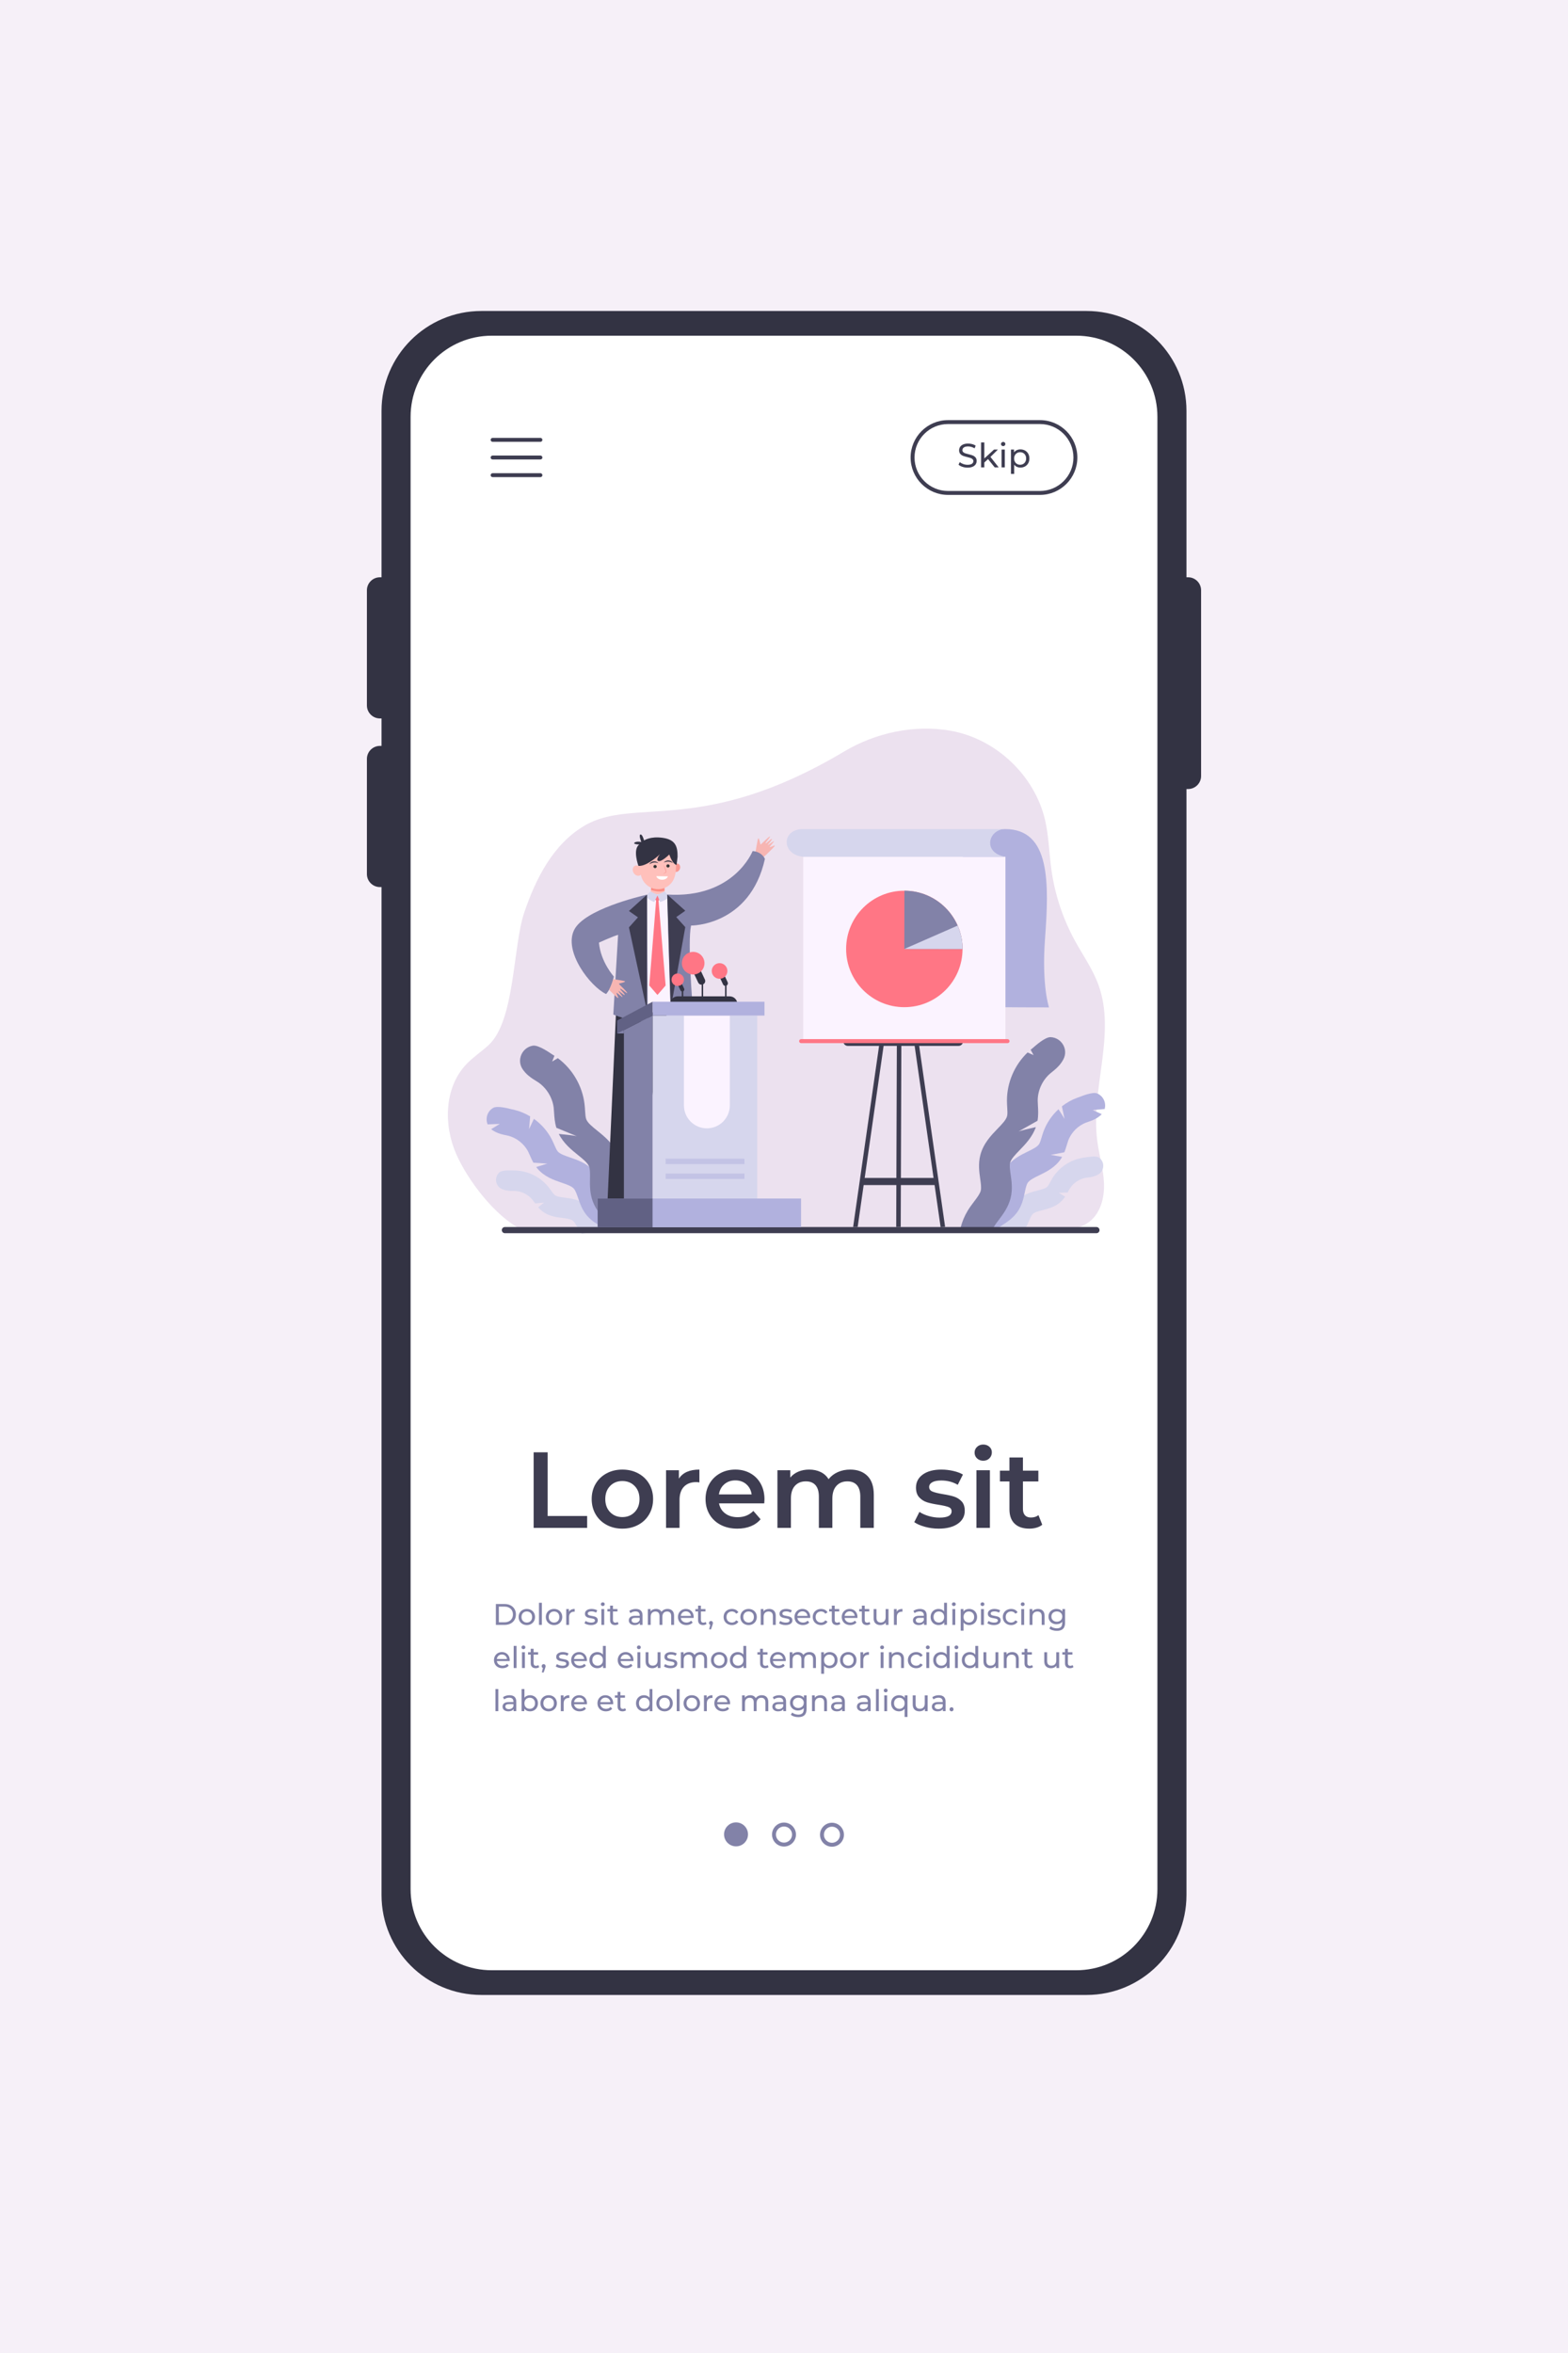 <?xml version="1.0" encoding="utf-8"?>
<!-- Generator: Adobe Illustrator 27.5.0, SVG Export Plug-In . SVG Version: 6.00 Build 0)  -->
<svg version="1.1" xmlns="http://www.w3.org/2000/svg" xmlns:xlink="http://www.w3.org/1999/xlink" x="0px" y="0px"
	 viewBox="0 0 2000 3000" style="enable-background:new 0 0 2000 3000;" xml:space="preserve">
<g id="Слой_2">
	<g>
		<g>
			<rect style="fill:#F6F0F8;" width="2000" height="3000"/>
		</g>
		<g>
			<path style="fill:#333343;" d="M1515.373,736h-2.022V523.86c0-70.339-57.021-127.36-127.36-127.36H614.01
				c-70.339,0-127.36,57.021-127.36,127.36V736h-2.022c-9.183,0-16.627,7.444-16.627,16.627v146.745
				c0,9.183,7.444,16.627,16.627,16.627h2.022v35h-2.022c-9.183,0-16.627,7.444-16.627,16.627v146.745
				c0,9.183,7.444,16.627,16.627,16.627h2.022v1285.141c0,70.338,57.021,127.359,127.36,127.359h771.981
				c70.34,0,127.36-57.021,127.36-127.359V1006h2.022c9.182,0,16.627-7.444,16.627-16.627V752.627
				C1532,743.444,1524.556,736,1515.373,736z"/>
			<path style="fill:#FFFFFF;" d="M1372.846,2512H627.155c-57.131,0-103.444-46.313-103.444-103.444V531.444
				C523.71,474.314,570.024,428,627.155,428h745.691c57.131,0,103.444,46.313,103.444,103.444v1877.111
				C1476.29,2465.687,1429.976,2512,1372.846,2512z"/>
		</g>
		<g>
			<g>
				<g>
					<path style="fill:#3E3D51;" d="M689.328,563.312h-61c-1.38,0-2.5-1.119-2.5-2.5c0-1.381,1.12-2.5,2.5-2.5h61
						c1.381,0,2.5,1.119,2.5,2.5C691.828,562.193,690.709,563.312,689.328,563.312z"/>
					<path style="fill:#3E3D51;" d="M689.328,585.812h-61c-1.38,0-2.5-1.119-2.5-2.5c0-1.381,1.12-2.5,2.5-2.5h61
						c1.381,0,2.5,1.119,2.5,2.5C691.828,584.693,690.709,585.812,689.328,585.812z"/>
					<path style="fill:#3E3D51;" d="M689.328,608.312h-61c-1.38,0-2.5-1.119-2.5-2.5c0-1.381,1.12-2.5,2.5-2.5h61
						c1.381,0,2.5,1.119,2.5,2.5C691.828,607.193,690.709,608.312,689.328,608.312z"/>
				</g>
				<g>
					<g>
						<path style="fill:#3E3D51;" d="M1227.578,595.188c-2.102-0.7-3.752-1.607-4.952-2.722l1.586-3.344
							c1.143,1.029,2.608,1.865,4.394,2.508c1.786,0.643,3.623,0.964,5.51,0.964c2.486,0,4.344-0.421,5.573-1.265
							c1.229-0.843,1.844-1.965,1.844-3.366c0-1.029-0.337-1.865-1.008-2.508c-0.672-0.643-1.501-1.136-2.486-1.479
							c-0.986-0.343-2.38-0.729-4.181-1.158c-2.258-0.542-4.08-1.086-5.466-1.629c-1.387-0.542-2.572-1.378-3.559-2.508
							c-0.986-1.129-1.479-2.651-1.479-4.566c0-1.601,0.422-3.044,1.265-4.331c0.843-1.286,2.123-2.315,3.838-3.086
							c1.715-0.772,3.844-1.158,6.388-1.158c1.771,0,3.516,0.229,5.23,0.686c1.715,0.458,3.187,1.115,4.416,1.972l-1.415,3.43
							c-1.258-0.8-2.6-1.407-4.03-1.822c-1.429-0.413-2.829-0.621-4.201-0.621c-2.43,0-4.252,0.443-5.466,1.329
							c-1.216,0.886-1.822,2.03-1.822,3.43c0,1.029,0.343,1.865,1.028,2.508c0.687,0.643,1.536,1.144,2.552,1.5
							c1.014,0.358,2.393,0.736,4.137,1.136c2.258,0.543,4.073,1.086,5.445,1.629c1.371,0.543,2.551,1.372,3.536,2.487
							c0.986,1.115,1.479,2.615,1.479,4.502c0,1.572-0.429,3.009-1.286,4.309c-0.857,1.301-2.158,2.33-3.901,3.087
							c-1.744,0.757-3.888,1.136-6.431,1.136C1231.857,596.238,1229.679,595.888,1227.578,595.188z"/>
						<path style="fill:#3E3D51;" d="M1260.226,585.305l-4.716,4.373v6.217h-4.116v-31.812h4.116v20.407l12.39-11.318h4.974
							l-9.56,9.389l10.504,13.333h-5.06L1260.226,585.305z"/>
						<path style="fill:#3E3D51;" d="M1277.567,568.028c-0.529-0.515-0.793-1.143-0.793-1.887c0-0.743,0.264-1.378,0.793-1.908
							c0.528-0.529,1.193-0.793,1.993-0.793c0.8,0,1.465,0.25,1.994,0.75c0.528,0.5,0.793,1.122,0.793,1.865
							c0,0.771-0.265,1.422-0.793,1.951c-0.529,0.529-1.194,0.793-1.994,0.793C1278.761,568.799,1278.096,568.542,1277.567,568.028z
							 M1277.503,573.172h4.116v22.723h-4.116V573.172z"/>
						<path style="fill:#3E3D51;" d="M1307.428,574.416c1.743,0.972,3.108,2.33,4.095,4.073c0.985,1.744,1.479,3.759,1.479,6.045
							c0,2.287-0.493,4.309-1.479,6.066c-0.986,1.758-2.351,3.123-4.095,4.094c-1.744,0.972-3.716,1.458-5.916,1.458
							c-1.63,0-3.123-0.314-4.481-0.943c-1.358-0.628-2.509-1.543-3.451-2.744v11.747h-4.116v-31.04h3.944v3.602
							c0.914-1.258,2.072-2.208,3.473-2.851c1.4-0.643,2.943-0.965,4.631-0.965C1303.712,572.958,1305.684,573.444,1307.428,574.416
							z M1305.091,591.544c1.158-0.671,2.072-1.614,2.744-2.83c0.671-1.214,1.008-2.608,1.008-4.18c0-1.572-0.337-2.965-1.008-4.18
							c-0.672-1.214-1.586-2.15-2.744-2.808c-1.157-0.657-2.465-0.986-3.923-0.986c-1.43,0-2.722,0.336-3.88,1.008
							c-1.157,0.672-2.072,1.608-2.744,2.808c-0.672,1.201-1.007,2.587-1.007,4.159c0,1.572,0.328,2.966,0.985,4.18
							c0.657,1.215,1.572,2.158,2.744,2.83c1.172,0.672,2.472,1.007,3.901,1.007
							C1302.626,592.551,1303.934,592.215,1305.091,591.544z"/>
					</g>
					<path style="fill:#3E3D51;" d="M1326.5,630.983h-117.328c-26.286,0-47.672-21.385-47.672-47.671
						c0-26.286,21.386-47.671,47.672-47.671H1326.5c26.286,0,47.672,21.385,47.672,47.671
						C1374.172,609.598,1352.786,630.983,1326.5,630.983z M1209.172,540.641c-23.529,0-42.672,19.142-42.672,42.671
						s19.142,42.671,42.672,42.671H1326.5c23.529,0,42.672-19.142,42.672-42.671s-19.142-42.671-42.672-42.671H1209.172z"/>
				</g>
			</g>
			<g>
				<path style="fill:#8282A8;" d="M938.81,2323.5c-8.423,0-15.275,6.853-15.275,15.275c0,8.424,6.853,15.276,15.275,15.276
					c8.424,0,15.276-6.853,15.276-15.276C954.086,2330.353,947.234,2323.5,938.81,2323.5z"/>
				<path style="fill:#8282A8;" d="M1000,2354.275c-8.423,0-15.276-6.853-15.276-15.275s6.853-15.275,15.276-15.275
					c8.423,0,15.275,6.853,15.275,15.275S1008.423,2354.275,1000,2354.275z M1000,2328.725c-5.666,0-10.276,4.609-10.276,10.275
					s4.61,10.275,10.276,10.275c5.666,0,10.275-4.609,10.275-10.275S1005.666,2328.725,1000,2328.725z"/>
				<path style="fill:#8282A8;" d="M1061.189,2354.5c-8.423,0-15.275-6.853-15.275-15.275c0-8.424,6.853-15.276,15.275-15.276
					c8.424,0,15.276,6.853,15.276,15.276C1076.466,2347.647,1069.613,2354.5,1061.189,2354.5z M1061.189,2328.948
					c-5.666,0-10.275,4.61-10.275,10.276s4.609,10.275,10.275,10.275c5.666,0,10.276-4.609,10.276-10.275
					S1066.855,2328.948,1061.189,2328.948z"/>
			</g>
			<g>
				<g>
					<path style="fill:#3E3D51;" d="M680.65,1851.646h17.894v81.215h50.381v15.142H680.65V1851.646z"/>
					<path style="fill:#3E3D51;" d="M773.704,1944.148c-5.966-3.211-10.623-7.685-13.972-13.421
						c-3.351-5.734-5.024-12.228-5.024-19.478c0-7.248,1.673-13.718,5.024-19.409c3.349-5.688,8.005-10.139,13.972-13.353
						c5.964-3.211,12.664-4.817,20.098-4.817c7.523,0,14.268,1.606,20.234,4.817c5.964,3.214,10.621,7.664,13.972,13.353
						c3.349,5.691,5.024,12.161,5.024,19.409c0,7.25-1.675,13.743-5.024,19.478c-3.351,5.736-8.008,10.21-13.972,13.421
						c-5.967,3.214-12.711,4.818-20.234,4.818C786.368,1948.967,779.668,1947.362,773.704,1944.148z M809.493,1927.905
						c4.13-4.22,6.195-9.772,6.195-16.655s-2.065-12.434-6.195-16.656c-4.129-4.22-9.36-6.332-15.691-6.332
						c-6.333,0-11.542,2.112-15.624,6.332c-4.084,4.223-6.125,9.773-6.125,16.656s2.041,12.436,6.125,16.655
						c4.083,4.223,9.292,6.332,15.624,6.332C800.133,1934.237,805.364,1932.128,809.493,1927.905z"/>
					<path style="fill:#3E3D51;" d="M892.083,1873.671v16.381c-1.469-0.275-2.8-0.413-3.992-0.413c-6.7,0-11.931,1.95-15.692,5.85
						c-3.764,3.902-5.643,9.522-5.643,16.862v35.652h-17.207v-73.506h16.38v10.736
						C870.885,1877.525,879.602,1873.671,892.083,1873.671z"/>
					<path style="fill:#3E3D51;" d="M974.813,1916.756h-57.677c1.008,5.416,3.647,9.704,7.915,12.87
						c4.267,3.166,9.566,4.749,15.898,4.749c8.074,0,14.729-2.66,19.96-7.983l9.223,10.6c-3.304,3.946-7.481,6.93-12.526,8.947
						c-5.048,2.02-10.737,3.028-17.068,3.028c-8.077,0-15.19-1.604-21.337-4.818c-6.149-3.211-10.898-7.685-14.247-13.421
						c-3.351-5.734-5.023-12.228-5.023-19.478c0-7.158,1.628-13.604,4.887-19.341c3.255-5.733,7.777-10.207,13.559-13.421
						c5.781-3.211,12.296-4.817,19.546-4.817c7.159,0,13.559,1.583,19.203,4.749c5.644,3.166,10.048,7.618,13.214,13.353
						c3.166,5.735,4.749,12.367,4.749,19.891C975.088,1912.856,974.996,1914.554,974.813,1916.756z M923.95,1892.322
						c-3.809,3.259-6.125,7.595-6.951,13.009h41.708c-0.736-5.321-2.983-9.636-6.745-12.939c-3.764-3.304-8.444-4.956-14.041-4.956
						C932.416,1887.436,927.757,1889.066,923.95,1892.322z"/>
					<path style="fill:#3E3D51;" d="M1106.408,1881.724c5.412,5.368,8.121,13.421,8.121,24.158v42.121h-17.207v-39.919
						c0-6.423-1.424-11.264-4.267-14.522c-2.846-3.257-6.93-4.887-12.25-4.887c-5.781,0-10.418,1.905-13.904,5.713
						c-3.488,3.809-5.23,9.246-5.23,16.312v37.304h-17.207v-39.919c0-6.423-1.424-11.264-4.266-14.522
						c-2.846-3.257-6.93-4.887-12.252-4.887c-5.873,0-10.529,1.882-13.971,5.644c-3.441,3.764-5.162,9.223-5.162,16.381v37.304
						h-17.207v-73.506h16.381v9.36c2.752-3.304,6.193-5.827,10.324-7.571c4.129-1.742,8.717-2.615,13.764-2.615
						c5.508,0,10.394,1.032,14.66,3.097c4.268,2.065,7.641,5.117,10.117,9.154c3.029-3.854,6.928-6.859,11.701-9.017
						c4.771-2.155,10.049-3.234,15.83-3.234C1093.65,1873.671,1100.992,1876.354,1106.408,1881.724z"/>
					<path style="fill:#3E3D51;" d="M1179.773,1946.626c-5.691-1.559-10.233-3.531-13.628-5.919l6.607-13.076
						c3.304,2.202,7.271,3.97,11.907,5.299c4.633,1.332,9.198,1.996,13.696,1.996c10.276,0,15.417-2.705,15.417-8.121
						c0-2.568-1.308-4.357-3.923-5.368c-2.616-1.009-6.814-1.973-12.596-2.892c-6.057-0.916-10.99-1.972-14.798-3.166
						c-3.809-1.191-7.112-3.279-9.91-6.263c-2.801-2.981-4.199-7.134-4.199-12.458c0-6.973,2.912-12.548,8.741-16.725
						c5.826-4.175,13.696-6.263,23.608-6.263c5.046,0,10.094,0.574,15.142,1.721c5.046,1.148,9.176,2.684,12.389,4.611
						l-6.607,13.077c-6.241-3.67-13.262-5.507-21.06-5.507c-5.048,0-8.879,0.758-11.494,2.271c-2.615,1.515-3.923,3.511-3.923,5.988
						c0,2.753,1.398,4.703,4.198,5.85c2.798,1.148,7.135,2.227,13.008,3.235c5.872,0.918,10.691,1.975,14.454,3.166
						c3.762,1.193,6.996,3.213,9.704,6.057c2.706,2.846,4.061,6.883,4.061,12.113c0,6.883-2.983,12.389-8.947,16.519
						c-5.966,4.129-14.088,6.194-24.364,6.194C1191.289,1948.967,1185.462,1948.186,1179.773,1946.626z"/>
					<path style="fill:#3E3D51;" d="M1246.259,1859.424c-2.112-1.973-3.166-4.427-3.166-7.364c0-2.937,1.054-5.391,3.166-7.364
						c2.11-1.973,4.725-2.96,7.847-2.96c3.118,0,5.733,0.942,7.846,2.822c2.11,1.882,3.166,4.245,3.166,7.089
						c0,3.028-1.032,5.575-3.097,7.64c-2.066,2.064-4.704,3.097-7.915,3.097C1250.984,1862.383,1248.369,1861.398,1246.259,1859.424
						z M1245.433,1874.497h17.207v73.506h-17.207V1874.497z"/>
					<path style="fill:#3E3D51;" d="M1329.398,1944.011c-2.019,1.652-4.474,2.891-7.364,3.717c-2.891,0.826-5.942,1.239-9.154,1.239
						c-8.076,0-14.315-2.11-18.72-6.332c-4.405-4.22-6.607-10.369-6.607-18.445v-35.377h-12.113v-13.766h12.113v-16.793h17.206
						v16.793h19.685v13.766h-19.685v34.964c0,3.579,0.871,6.311,2.615,8.19c1.742,1.882,4.268,2.821,7.571,2.821
						c3.854,0,7.065-1.009,9.636-3.028L1329.398,1944.011z"/>
				</g>
				<g>
					<path style="fill:#8282A8;" d="M632.491,2045.082h11.21c2.812,0,5.306,0.558,7.485,1.672c2.178,1.115,3.87,2.68,5.073,4.693
						c1.203,2.014,1.805,4.326,1.805,6.936s-0.602,4.92-1.805,6.934c-1.204,2.015-2.895,3.579-5.073,4.693
						c-2.179,1.115-4.674,1.672-7.485,1.672h-11.21V2045.082z M643.473,2068.376c2.153,0,4.047-0.418,5.681-1.254
						c1.635-0.836,2.894-2.007,3.781-3.515c0.886-1.508,1.33-3.25,1.33-5.225c0-1.977-0.444-3.719-1.33-5.226
						c-0.887-1.507-2.146-2.679-3.781-3.515c-1.634-0.836-3.527-1.254-5.681-1.254h-7.182v19.987H643.473z"/>
					<path style="fill:#8282A8;" d="M666.576,2070.58c-1.596-0.887-2.844-2.109-3.743-3.667c-0.899-1.558-1.349-3.325-1.349-5.301
						s0.449-3.743,1.349-5.302c0.899-1.558,2.147-2.773,3.743-3.647c1.596-0.874,3.395-1.312,5.396-1.312
						c2,0,3.793,0.438,5.377,1.312c1.583,0.874,2.825,2.09,3.724,3.647c0.899,1.559,1.349,3.326,1.349,5.302
						s-0.45,3.743-1.349,5.301s-2.141,2.78-3.724,3.667c-1.584,0.887-3.376,1.33-5.377,1.33
						C669.971,2071.91,668.172,2071.467,666.576,2070.58z M675.449,2067.825c1.026-0.595,1.83-1.431,2.413-2.509
						c0.582-1.076,0.874-2.311,0.874-3.704s-0.292-2.628-0.874-3.705c-0.583-1.077-1.387-1.906-2.413-2.489
						c-1.026-0.582-2.185-0.874-3.477-0.874c-1.292,0-2.451,0.292-3.477,0.874c-1.026,0.583-1.837,1.412-2.432,2.489
						c-0.596,1.077-0.893,2.312-0.893,3.705s0.297,2.628,0.893,3.704c0.595,1.078,1.406,1.914,2.432,2.509
						c1.026,0.596,2.185,0.894,3.477,0.894C673.264,2068.719,674.423,2068.421,675.449,2067.825z"/>
					<path style="fill:#8282A8;" d="M687.477,2043.486h3.647v28.195h-3.647V2043.486z"/>
					<path style="fill:#8282A8;" d="M701.308,2070.58c-1.596-0.887-2.844-2.109-3.743-3.667s-1.349-3.325-1.349-5.301
						s0.449-3.743,1.349-5.302c0.899-1.558,2.147-2.773,3.743-3.647c1.596-0.874,3.394-1.312,5.396-1.312
						c2.001,0,3.794,0.438,5.377,1.312c1.583,0.874,2.824,2.09,3.724,3.647c0.899,1.559,1.349,3.326,1.349,5.302
						s-0.45,3.743-1.349,5.301c-0.899,1.558-2.141,2.78-3.724,3.667c-1.583,0.887-3.376,1.33-5.377,1.33
						C704.702,2071.91,702.904,2071.467,701.308,2070.58z M710.181,2067.825c1.026-0.595,1.83-1.431,2.413-2.509
						c0.583-1.076,0.874-2.311,0.874-3.704s-0.291-2.628-0.874-3.705s-1.387-1.906-2.413-2.489
						c-1.025-0.582-2.185-0.874-3.477-0.874s-2.451,0.292-3.477,0.874c-1.025,0.583-1.837,1.412-2.432,2.489
						c-0.595,1.077-0.893,2.312-0.893,3.705s0.297,2.628,0.893,3.704c0.595,1.078,1.407,1.914,2.432,2.509
						c1.026,0.596,2.185,0.894,3.477,0.894S709.155,2068.421,710.181,2067.825z"/>
					<path style="fill:#8282A8;" d="M728.516,2052.264c1.241-0.607,2.749-0.912,4.523-0.912v3.535
						c-0.203-0.025-0.482-0.039-0.836-0.039c-1.976,0-3.528,0.59-4.655,1.768c-1.128,1.178-1.691,2.856-1.691,5.035v10.031h-3.648
						v-20.14h3.496v3.382C726.336,2053.76,727.274,2052.872,728.516,2052.264z"/>
					<path style="fill:#8282A8;" d="M749.035,2071.245c-1.521-0.442-2.711-1.007-3.572-1.69l1.52-2.889
						c0.886,0.634,1.963,1.141,3.23,1.52c1.267,0.381,2.546,0.57,3.838,0.57c3.192,0,4.788-0.912,4.788-2.736
						c0-0.607-0.216-1.088-0.646-1.443c-0.432-0.354-0.97-0.613-1.616-0.779c-0.646-0.164-1.564-0.348-2.755-0.551
						c-1.622-0.253-2.945-0.545-3.971-0.874c-1.025-0.329-1.906-0.886-2.641-1.672c-0.735-0.785-1.102-1.888-1.102-3.306
						c0-1.824,0.759-3.287,2.279-4.389c1.521-1.103,3.559-1.654,6.118-1.654c1.343,0,2.686,0.166,4.028,0.494
						c1.342,0.33,2.444,0.773,3.306,1.33l-1.558,2.889c-1.647-1.064-3.585-1.596-5.814-1.596c-1.545,0-2.724,0.253-3.534,0.76
						c-0.811,0.507-1.216,1.178-1.216,2.014c0,0.659,0.229,1.178,0.684,1.559c0.457,0.379,1.02,0.658,1.691,0.836
						c0.671,0.177,1.615,0.379,2.831,0.607c1.621,0.279,2.932,0.576,3.933,0.893c1,0.317,1.856,0.855,2.565,1.615
						s1.064,1.824,1.064,3.192c0,1.823-0.779,3.274-2.337,4.351c-1.558,1.077-3.68,1.615-6.365,1.615
						C752.138,2071.91,750.555,2071.688,749.035,2071.245z"/>
					<path style="fill:#8282A8;" d="M767.104,2046.982c-0.469-0.456-0.703-1.014-0.703-1.672s0.234-1.223,0.703-1.691
						c0.469-0.469,1.057-0.703,1.767-0.703c0.708,0,1.298,0.223,1.767,0.665c0.469,0.444,0.703,0.995,0.703,1.653
						c0,0.684-0.234,1.26-0.703,1.729c-0.469,0.469-1.058,0.703-1.767,0.703C768.161,2047.666,767.572,2047.438,767.104,2046.982z
						 M767.047,2051.542h3.647v20.14h-3.647V2051.542z"/>
					<path style="fill:#8282A8;" d="M788.973,2070.504c-0.533,0.456-1.192,0.805-1.976,1.045c-0.786,0.24-1.597,0.361-2.433,0.361
						c-2.027,0-3.598-0.545-4.712-1.634c-1.115-1.089-1.671-2.647-1.671-4.675v-11.058h-3.42v-3.002h3.42v-4.407h3.647v4.407h5.776
						v3.002h-5.776v10.906c0,1.089,0.273,1.925,0.817,2.508c0.544,0.583,1.323,0.874,2.337,0.874c1.115,0,2.065-0.316,2.85-0.949
						L788.973,2070.504z"/>
					<path style="fill:#8282A8;" d="M817.338,2053.404c1.482,1.367,2.223,3.407,2.223,6.117v12.16h-3.458v-2.66
						c-0.608,0.938-1.476,1.654-2.603,2.147c-1.128,0.494-2.464,0.741-4.009,0.741c-2.255,0-4.06-0.545-5.415-1.634
						c-1.355-1.089-2.033-2.521-2.033-4.294s0.646-3.198,1.938-4.275c1.292-1.076,3.344-1.615,6.156-1.615h5.776v-0.722
						c0-1.57-0.457-2.774-1.369-3.61c-0.912-0.836-2.255-1.254-4.027-1.254c-1.191,0-2.356,0.197-3.496,0.59
						c-1.141,0.393-2.103,0.918-2.888,1.576l-1.52-2.736c1.038-0.836,2.28-1.475,3.724-1.918c1.444-0.443,2.977-0.666,4.598-0.666
						C813.722,2051.352,815.856,2052.036,817.338,2053.404z M813.709,2068.167c1.014-0.62,1.748-1.501,2.205-2.641v-2.812h-5.625
						c-3.091,0-4.636,1.039-4.636,3.115c0,1.014,0.393,1.812,1.178,2.395c0.785,0.582,1.875,0.873,3.269,0.873
						C811.492,2069.098,812.695,2068.788,813.709,2068.167z"/>
					<path style="fill:#8282A8;" d="M857.542,2053.557c1.482,1.469,2.223,3.647,2.223,6.535v11.59h-3.648v-11.172
						c0-1.95-0.45-3.42-1.349-4.408c-0.899-0.987-2.185-1.481-3.857-1.481c-1.85,0-3.319,0.577-4.408,1.729
						c-1.089,1.152-1.634,2.806-1.634,4.959v10.373h-3.648v-11.172c0-1.95-0.45-3.42-1.349-4.408
						c-0.899-0.987-2.186-1.481-3.857-1.481c-1.85,0-3.319,0.577-4.408,1.729c-1.089,1.152-1.634,2.806-1.634,4.959v10.373h-3.648
						v-20.14h3.496v3.002c0.735-1.038,1.697-1.829,2.888-2.375c1.19-0.544,2.546-0.817,4.066-0.817c1.57,0,2.964,0.318,4.18,0.951
						c1.216,0.633,2.152,1.558,2.812,2.773c0.76-1.165,1.817-2.077,3.173-2.736c1.354-0.658,2.881-0.988,4.579-0.988
						C854.052,2051.352,856.06,2052.088,857.542,2053.557z"/>
					<path style="fill:#8282A8;" d="M884.73,2062.828h-16.34c0.228,1.773,1.007,3.199,2.337,4.275
						c1.331,1.076,2.983,1.615,4.959,1.615c2.407,0,4.344-0.811,5.814-2.433l2.014,2.356c-0.912,1.063-2.046,1.875-3.401,2.432
						c-1.356,0.558-2.869,0.836-4.541,0.836c-2.128,0-4.016-0.438-5.662-1.311c-1.647-0.875-2.92-2.096-3.819-3.668
						c-0.899-1.57-1.349-3.344-1.349-5.319c0-1.95,0.437-3.711,1.311-5.282c0.874-1.57,2.077-2.793,3.61-3.667
						c1.532-0.874,3.261-1.312,5.187-1.312c1.924,0,3.641,0.438,5.148,1.312c1.507,0.874,2.686,2.097,3.534,3.667
						c0.848,1.571,1.273,3.369,1.273,5.396C884.806,2062.006,884.78,2062.372,884.73,2062.828z M870.461,2056.026
						c-1.178,1.063-1.868,2.458-2.071,4.18h12.92c-0.203-1.696-0.893-3.084-2.071-4.161c-1.178-1.076-2.641-1.615-4.389-1.615
						C873.102,2054.43,871.639,2054.962,870.461,2056.026z"/>
					<path style="fill:#8282A8;" d="M901.185,2070.504c-0.533,0.456-1.191,0.805-1.977,1.045c-0.786,0.24-1.596,0.361-2.432,0.361
						c-2.027,0-3.598-0.545-4.712-1.634c-1.115-1.089-1.671-2.647-1.671-4.675v-11.058h-3.421v-3.002h3.421v-4.407h3.647v4.407
						h5.776v3.002h-5.776v10.906c0,1.089,0.272,1.925,0.817,2.508c0.544,0.583,1.324,0.874,2.337,0.874
						c1.115,0,2.065-0.316,2.85-0.949L901.185,2070.504z"/>
					<path style="fill:#8282A8;" d="M908.65,2067.445c0.468,0.494,0.703,1.108,0.703,1.843c0,0.38-0.044,0.747-0.133,1.103
						c-0.089,0.354-0.26,0.898-0.513,1.633l-1.785,5.283h-2.395l1.406-5.662c-0.482-0.178-0.869-0.476-1.159-0.894
						c-0.292-0.418-0.437-0.905-0.437-1.463c0-0.76,0.24-1.38,0.722-1.862c0.48-0.48,1.088-0.722,1.824-0.722
						C907.593,2066.704,908.181,2066.951,908.65,2067.445z"/>
					<path style="fill:#8282A8;" d="M928.105,2070.58c-1.609-0.887-2.869-2.109-3.781-3.667c-0.912-1.558-1.368-3.325-1.368-5.301
						s0.456-3.743,1.368-5.302c0.912-1.558,2.172-2.773,3.781-3.647c1.608-0.874,3.439-1.312,5.491-1.312
						c1.824,0,3.451,0.368,4.883,1.103c1.431,0.735,2.539,1.8,3.325,3.192l-2.774,1.785c-0.633-0.962-1.419-1.684-2.356-2.166
						c-0.938-0.48-1.976-0.722-3.116-0.722c-1.318,0-2.503,0.292-3.553,0.874c-1.052,0.583-1.875,1.412-2.471,2.489
						c-0.595,1.077-0.893,2.312-0.893,3.705c0,1.419,0.297,2.667,0.893,3.743c0.596,1.076,1.419,1.906,2.471,2.488
						c1.05,0.584,2.235,0.875,3.553,0.875c1.14,0,2.178-0.241,3.116-0.723c0.937-0.48,1.723-1.203,2.356-2.166l2.774,1.748
						c-0.786,1.394-1.895,2.464-3.325,3.211c-1.432,0.748-3.059,1.121-4.883,1.121
						C931.544,2071.91,929.714,2071.467,928.105,2070.58z"/>
					<path style="fill:#8282A8;" d="M949.442,2070.58c-1.597-0.887-2.845-2.109-3.744-3.667c-0.899-1.558-1.348-3.325-1.348-5.301
						s0.449-3.743,1.348-5.302c0.899-1.558,2.147-2.773,3.744-3.647c1.596-0.874,3.394-1.312,5.396-1.312
						c2.001,0,3.793,0.438,5.377,1.312c1.583,0.874,2.825,2.09,3.724,3.647c0.899,1.559,1.35,3.326,1.35,5.302
						s-0.451,3.743-1.35,5.301c-0.899,1.558-2.141,2.78-3.724,3.667c-1.583,0.887-3.376,1.33-5.377,1.33
						C952.836,2071.91,951.039,2071.467,949.442,2070.58z M958.315,2067.825c1.026-0.595,1.83-1.431,2.413-2.509
						c0.583-1.076,0.874-2.311,0.874-3.704s-0.292-2.628-0.874-3.705c-0.583-1.077-1.387-1.906-2.413-2.489
						c-1.026-0.582-2.185-0.874-3.477-0.874c-1.292,0-2.451,0.292-3.477,0.874c-1.026,0.583-1.837,1.412-2.432,2.489
						c-0.595,1.077-0.893,2.312-0.893,3.705s0.298,2.628,0.893,3.704c0.595,1.078,1.406,1.914,2.432,2.509
						c1.026,0.596,2.185,0.894,3.477,0.894C956.13,2068.719,957.289,2068.421,958.315,2067.825z"/>
					<path style="fill:#8282A8;" d="M987.195,2053.575c1.507,1.481,2.261,3.654,2.261,6.517v11.59h-3.648v-11.172
						c0-1.95-0.469-3.42-1.406-4.408c-0.938-0.987-2.28-1.481-4.028-1.481c-1.976,0-3.534,0.577-4.674,1.729
						c-1.141,1.152-1.711,2.806-1.711,4.959v10.373h-3.648v-20.14h3.496v3.04c0.734-1.039,1.729-1.836,2.983-2.395
						c1.254-0.557,2.679-0.836,4.274-0.836C983.654,2051.352,985.688,2052.094,987.195,2053.575z"/>
					<path style="fill:#8282A8;" d="M997.246,2071.245c-1.521-0.442-2.711-1.007-3.572-1.69l1.52-2.889
						c0.887,0.634,1.963,1.141,3.23,1.52c1.267,0.381,2.546,0.57,3.838,0.57c3.191,0,4.787-0.912,4.787-2.736
						c0-0.607-0.215-1.088-0.646-1.443c-0.43-0.354-0.969-0.613-1.614-0.779c-0.646-0.164-1.565-0.348-2.755-0.551
						c-1.621-0.253-2.944-0.545-3.971-0.874c-1.026-0.329-1.906-0.886-2.641-1.672c-0.735-0.785-1.102-1.888-1.102-3.306
						c0-1.824,0.76-3.287,2.28-4.389c1.52-1.103,3.559-1.654,6.118-1.654c1.342,0,2.685,0.166,4.028,0.494
						c1.342,0.33,2.443,0.773,3.305,1.33l-1.557,2.889c-1.648-1.064-3.586-1.596-5.814-1.596c-1.546,0-2.724,0.253-3.534,0.76
						c-0.811,0.507-1.216,1.178-1.216,2.014c0,0.659,0.228,1.178,0.685,1.559c0.456,0.379,1.02,0.658,1.69,0.836
						c0.671,0.177,1.615,0.379,2.831,0.607c1.621,0.279,2.931,0.576,3.933,0.893c1,0.317,1.855,0.855,2.565,1.615
						c0.709,0.76,1.064,1.824,1.064,3.192c0,1.823-0.779,3.274-2.338,4.351c-1.557,1.077-3.679,1.615-6.364,1.615
						C1000.349,2071.91,998.766,2071.688,997.246,2071.245z"/>
					<path style="fill:#8282A8;" d="M1033.383,2062.828h-16.34c0.228,1.773,1.007,3.199,2.337,4.275
						c1.33,1.076,2.983,1.615,4.959,1.615c2.406,0,4.345-0.811,5.814-2.433l2.015,2.356c-0.912,1.063-2.046,1.875-3.401,2.432
						c-1.356,0.558-2.869,0.836-4.541,0.836c-2.128,0-4.016-0.438-5.662-1.311c-1.647-0.875-2.92-2.096-3.818-3.668
						c-0.899-1.57-1.35-3.344-1.35-5.319c0-1.95,0.438-3.711,1.312-5.282c0.874-1.57,2.077-2.793,3.609-3.667
						c1.533-0.874,3.262-1.312,5.188-1.312c1.925,0,3.642,0.438,5.148,1.312c1.508,0.874,2.686,2.097,3.534,3.667
						c0.849,1.571,1.273,3.369,1.273,5.396C1033.459,2062.006,1033.434,2062.372,1033.383,2062.828z M1019.114,2056.026
						c-1.179,1.063-1.869,2.458-2.071,4.18h12.92c-0.203-1.696-0.893-3.084-2.071-4.161c-1.178-1.076-2.641-1.615-4.389-1.615
						C1021.755,2054.43,1020.292,2054.962,1019.114,2056.026z"/>
					<path style="fill:#8282A8;" d="M1041.8,2070.58c-1.609-0.887-2.869-2.109-3.781-3.667s-1.368-3.325-1.368-5.301
						s0.456-3.743,1.368-5.302c0.912-1.558,2.172-2.773,3.781-3.647c1.608-0.874,3.438-1.312,5.491-1.312
						c1.823,0,3.451,0.368,4.883,1.103c1.431,0.735,2.539,1.8,3.325,3.192l-2.774,1.785c-0.634-0.962-1.419-1.684-2.355-2.166
						c-0.938-0.48-1.977-0.722-3.116-0.722c-1.318,0-2.502,0.292-3.554,0.874c-1.051,0.583-1.875,1.412-2.47,2.489
						c-0.596,1.077-0.893,2.312-0.893,3.705c0,1.419,0.297,2.667,0.893,3.743c0.595,1.076,1.419,1.906,2.47,2.488
						c1.052,0.584,2.236,0.875,3.554,0.875c1.14,0,2.179-0.241,3.116-0.723c0.936-0.48,1.722-1.203,2.355-2.166l2.774,1.748
						c-0.786,1.394-1.895,2.464-3.325,3.211c-1.432,0.748-3.06,1.121-4.883,1.121
						C1045.238,2071.91,1043.408,2071.467,1041.8,2070.58z"/>
					<path style="fill:#8282A8;" d="M1071.801,2070.504c-0.532,0.456-1.191,0.805-1.976,1.045c-0.785,0.24-1.596,0.361-2.432,0.361
						c-2.027,0-3.598-0.545-4.712-1.634c-1.115-1.089-1.672-2.647-1.672-4.675v-11.058h-3.42v-3.002h3.42v-4.407h3.647v4.407h5.776
						v3.002h-5.776v10.906c0,1.089,0.273,1.925,0.818,2.508c0.544,0.583,1.323,0.874,2.337,0.874c1.114,0,2.065-0.316,2.85-0.949
						L1071.801,2070.504z"/>
					<path style="fill:#8282A8;" d="M1093.65,2062.828h-16.34c0.228,1.773,1.007,3.199,2.337,4.275
						c1.33,1.076,2.983,1.615,4.959,1.615c2.406,0,4.345-0.811,5.814-2.433l2.015,2.356c-0.912,1.063-2.046,1.875-3.401,2.432
						c-1.355,0.558-2.869,0.836-4.541,0.836c-2.128,0-4.016-0.438-5.662-1.311c-1.646-0.875-2.92-2.096-3.818-3.668
						c-0.899-1.57-1.35-3.344-1.35-5.319c0-1.95,0.438-3.711,1.312-5.282c0.874-1.57,2.077-2.793,3.609-3.667
						c1.533-0.874,3.262-1.312,5.188-1.312c1.925,0,3.642,0.438,5.148,1.312c1.508,0.874,2.686,2.097,3.534,3.667
						c0.849,1.571,1.273,3.369,1.273,5.396C1093.726,2062.006,1093.701,2062.372,1093.65,2062.828z M1079.382,2056.026
						c-1.179,1.063-1.869,2.458-2.071,4.18h12.92c-0.203-1.696-0.892-3.084-2.071-4.161c-1.178-1.076-2.641-1.615-4.389-1.615
						C1082.022,2054.43,1080.559,2054.962,1079.382,2056.026z"/>
					<path style="fill:#8282A8;" d="M1110.104,2070.504c-0.532,0.456-1.191,0.805-1.977,1.045c-0.785,0.24-1.596,0.361-2.432,0.361
						c-2.027,0-3.598-0.545-4.712-1.634c-1.115-1.089-1.672-2.647-1.672-4.675v-11.058h-3.42v-3.002h3.42v-4.407h3.647v4.407h5.776
						v3.002h-5.776v10.906c0,1.089,0.273,1.925,0.818,2.508c0.544,0.583,1.323,0.874,2.337,0.874c1.114,0,2.065-0.316,2.85-0.949
						L1110.104,2070.504z"/>
					<path style="fill:#8282A8;" d="M1133.284,2051.542v20.14h-3.458v-3.039c-0.735,1.039-1.704,1.843-2.907,2.412
						c-1.204,0.57-2.515,0.855-3.933,0.855c-2.686,0-4.801-0.741-6.346-2.223c-1.546-1.482-2.318-3.668-2.318-6.555v-11.591h3.648
						v11.173c0,1.95,0.469,3.426,1.406,4.426c0.937,1.002,2.279,1.502,4.027,1.502c1.926,0,3.445-0.583,4.56-1.748
						c1.114-1.166,1.672-2.813,1.672-4.94v-10.412H1133.284z"/>
					<path style="fill:#8282A8;" d="M1146.545,2052.264c1.241-0.607,2.749-0.912,4.522-0.912v3.535
						c-0.203-0.025-0.481-0.039-0.836-0.039c-1.977,0-3.528,0.59-4.655,1.768c-1.127,1.178-1.69,2.856-1.69,5.035v10.031h-3.648
						v-20.14h3.496v3.382C1144.366,2053.76,1145.304,2052.872,1146.545,2052.264z"/>
					<path style="fill:#8282A8;" d="M1179.775,2053.404c1.481,1.367,2.223,3.407,2.223,6.117v12.16h-3.458v-2.66
						c-0.608,0.938-1.476,1.654-2.603,2.147c-1.128,0.494-2.465,0.741-4.01,0.741c-2.255,0-4.06-0.545-5.415-1.634
						c-1.355-1.089-2.032-2.521-2.032-4.294s0.646-3.198,1.938-4.275c1.292-1.076,3.344-1.615,6.156-1.615h5.775v-0.722
						c0-1.57-0.455-2.774-1.367-3.61s-2.256-1.254-4.028-1.254c-1.191,0-2.357,0.197-3.496,0.59
						c-1.14,0.393-2.103,0.918-2.888,1.576l-1.521-2.736c1.039-0.836,2.28-1.475,3.725-1.918c1.443-0.443,2.976-0.666,4.598-0.666
						C1176.158,2051.352,1178.293,2052.036,1179.775,2053.404z M1176.146,2068.167c1.013-0.62,1.748-1.501,2.203-2.641v-2.812
						h-5.623c-3.092,0-4.637,1.039-4.637,3.115c0,1.014,0.393,1.812,1.179,2.395c0.784,0.582,1.874,0.873,3.268,0.873
						C1173.929,2069.098,1175.133,2068.788,1176.146,2068.167z"/>
					<path style="fill:#8282A8;" d="M1207.875,2043.486v28.195h-3.496v-3.191c-0.811,1.115-1.837,1.963-3.078,2.546
						c-1.241,0.583-2.609,0.874-4.104,0.874c-1.951,0-3.699-0.431-5.244-1.292c-1.546-0.86-2.755-2.071-3.629-3.629
						c-0.874-1.558-1.312-3.351-1.312-5.377s0.438-3.813,1.312-5.358c0.874-1.545,2.083-2.748,3.629-3.609
						c1.545-0.861,3.293-1.293,5.244-1.293c1.443,0,2.774,0.273,3.989,0.817c1.217,0.546,2.229,1.349,3.04,2.413v-11.096H1207.875z
						 M1200.959,2067.825c1.038-0.595,1.849-1.431,2.432-2.509c0.583-1.076,0.874-2.311,0.874-3.704s-0.291-2.628-0.874-3.705
						s-1.394-1.906-2.432-2.489c-1.039-0.582-2.191-0.874-3.458-0.874c-1.292,0-2.451,0.292-3.476,0.874
						c-1.026,0.583-1.838,1.412-2.433,2.489c-0.596,1.077-0.893,2.312-0.893,3.705s0.297,2.628,0.893,3.704
						c0.595,1.078,1.406,1.914,2.433,2.509c1.025,0.596,2.184,0.894,3.476,0.894
						C1198.767,2068.719,1199.92,2068.421,1200.959,2067.825z"/>
					<path style="fill:#8282A8;" d="M1214.848,2046.982c-0.469-0.456-0.703-1.014-0.703-1.672s0.234-1.223,0.703-1.691
						c0.469-0.469,1.058-0.703,1.768-0.703c0.709,0,1.298,0.223,1.767,0.665c0.469,0.444,0.703,0.995,0.703,1.653
						c0,0.684-0.234,1.26-0.703,1.729s-1.058,0.703-1.767,0.703C1215.905,2047.666,1215.316,2047.438,1214.848,2046.982z
						 M1214.791,2051.542h3.648v20.14h-3.648V2051.542z"/>
					<path style="fill:#8282A8;" d="M1241.314,2052.645c1.545,0.861,2.755,2.064,3.629,3.609c0.874,1.546,1.311,3.332,1.311,5.358
						s-0.438,3.819-1.311,5.377c-0.874,1.558-2.084,2.769-3.629,3.629c-1.546,0.861-3.293,1.292-5.244,1.292
						c-1.443,0-2.768-0.278-3.971-0.836c-1.203-0.557-2.223-1.368-3.059-2.432v10.412h-3.649v-27.513h3.496v3.192
						c0.811-1.115,1.836-1.957,3.078-2.527c1.24-0.57,2.608-0.855,4.104-0.855
						C1238.021,2051.352,1239.768,2051.783,1241.314,2052.645z M1239.243,2067.825c1.026-0.595,1.837-1.431,2.433-2.509
						c0.595-1.076,0.893-2.311,0.893-3.704s-0.298-2.628-0.893-3.705c-0.596-1.077-1.406-1.906-2.433-2.489
						c-1.025-0.582-2.184-0.874-3.476-0.874c-1.268,0-2.413,0.298-3.44,0.894c-1.025,0.596-1.837,1.425-2.432,2.488
						c-0.596,1.064-0.893,2.293-0.893,3.687s0.291,2.628,0.874,3.704c0.582,1.078,1.393,1.914,2.432,2.509
						c1.038,0.596,2.19,0.894,3.458,0.894C1237.059,2068.719,1238.218,2068.421,1239.243,2067.825z"/>
					<path style="fill:#8282A8;" d="M1251.365,2046.982c-0.469-0.456-0.703-1.014-0.703-1.672s0.234-1.223,0.703-1.691
						c0.469-0.469,1.057-0.703,1.768-0.703c0.709,0,1.298,0.223,1.767,0.665c0.469,0.444,0.703,0.995,0.703,1.653
						c0,0.684-0.234,1.26-0.703,1.729c-0.469,0.469-1.058,0.703-1.767,0.703C1252.423,2047.666,1251.834,2047.438,1251.365,2046.982
						z M1251.309,2051.542h3.648v20.14h-3.648V2051.542z"/>
					<path style="fill:#8282A8;" d="M1262.937,2071.245c-1.521-0.442-2.712-1.007-3.572-1.69l1.52-2.889
						c0.887,0.634,1.963,1.141,3.23,1.52c1.267,0.381,2.546,0.57,3.838,0.57c3.193,0,4.788-0.912,4.788-2.736
						c0-0.607-0.216-1.088-0.647-1.443c-0.431-0.354-0.969-0.613-1.614-0.779c-0.646-0.164-1.565-0.348-2.755-0.551
						c-1.622-0.253-2.945-0.545-3.972-0.874c-1.026-0.329-1.906-0.886-2.641-1.672c-0.735-0.785-1.103-1.888-1.103-3.306
						c0-1.824,0.761-3.287,2.28-4.389c1.521-1.103,3.559-1.654,6.118-1.654c1.343,0,2.684,0.166,4.028,0.494
						c1.342,0.33,2.444,0.773,3.306,1.33l-1.558,2.889c-1.647-1.064-3.586-1.596-5.814-1.596c-1.546,0-2.724,0.253-3.534,0.76
						c-0.811,0.507-1.216,1.178-1.216,2.014c0,0.659,0.229,1.178,0.684,1.559c0.456,0.379,1.019,0.658,1.691,0.836
						c0.671,0.177,1.615,0.379,2.831,0.607c1.621,0.279,2.932,0.576,3.933,0.893c1.001,0.317,1.855,0.855,2.565,1.615
						c0.709,0.76,1.063,1.824,1.063,3.192c0,1.823-0.778,3.274-2.337,4.351c-1.558,1.077-3.68,1.615-6.364,1.615
						C1266.039,2071.91,1264.456,2071.688,1262.937,2071.245z"/>
					<path style="fill:#8282A8;" d="M1284.235,2070.58c-1.609-0.887-2.869-2.109-3.781-3.667s-1.368-3.325-1.368-5.301
						s0.456-3.743,1.368-5.302c0.912-1.558,2.172-2.773,3.781-3.647c1.608-0.874,3.438-1.312,5.491-1.312
						c1.823,0,3.451,0.368,4.883,1.103c1.431,0.735,2.539,1.8,3.325,3.192l-2.774,1.785c-0.634-0.962-1.419-1.684-2.355-2.166
						c-0.938-0.48-1.977-0.722-3.116-0.722c-1.317,0-2.502,0.292-3.554,0.874c-1.051,0.583-1.875,1.412-2.47,2.489
						c-0.596,1.077-0.893,2.312-0.893,3.705c0,1.419,0.297,2.667,0.893,3.743c0.595,1.076,1.419,1.906,2.47,2.488
						c1.052,0.584,2.236,0.875,3.554,0.875c1.14,0,2.179-0.241,3.116-0.723c0.937-0.48,1.722-1.203,2.355-2.166l2.774,1.748
						c-0.786,1.394-1.895,2.464-3.325,3.211c-1.432,0.748-3.059,1.121-4.883,1.121
						C1287.674,2071.91,1285.844,2071.467,1284.235,2070.58z"/>
					<path style="fill:#8282A8;" d="M1302.703,2046.982c-0.469-0.456-0.703-1.014-0.703-1.672s0.234-1.223,0.703-1.691
						c0.469-0.469,1.057-0.703,1.768-0.703c0.709,0,1.298,0.223,1.767,0.665c0.469,0.444,0.703,0.995,0.703,1.653
						c0,0.684-0.234,1.26-0.703,1.729c-0.469,0.469-1.058,0.703-1.767,0.703C1303.761,2047.666,1303.172,2047.438,1302.703,2046.982
						z M1302.646,2051.542h3.649v20.14h-3.649V2051.542z"/>
					<path style="fill:#8282A8;" d="M1330.101,2053.575c1.508,1.481,2.262,3.654,2.262,6.517v11.59h-3.649v-11.172
						c0-1.95-0.469-3.42-1.406-4.408c-0.938-0.987-2.279-1.481-4.027-1.481c-1.976,0-3.534,0.577-4.674,1.729
						c-1.141,1.152-1.71,2.806-1.71,4.959v10.373h-3.648v-20.14h3.496v3.04c0.734-1.039,1.729-1.836,2.982-2.395
						c1.255-0.557,2.68-0.836,4.275-0.836C1326.56,2051.352,1328.594,2052.094,1330.101,2053.575z"/>
					<path style="fill:#8282A8;" d="M1358.506,2051.542v17.404c0,3.521-0.874,6.124-2.622,7.81
						c-1.748,1.684-4.358,2.526-7.827,2.526c-1.9,0-3.712-0.261-5.435-0.779c-1.723-0.52-3.116-1.261-4.18-2.223l1.748-2.812
						c0.936,0.811,2.096,1.449,3.477,1.918c1.381,0.469,2.806,0.703,4.275,0.703c2.355,0,4.098-0.557,5.225-1.672
						c1.127-1.115,1.691-2.813,1.691-5.092v-1.596c-0.861,1.039-1.919,1.818-3.173,2.336c-1.254,0.52-2.616,0.779-4.085,0.779
						c-1.926,0-3.667-0.411-5.226-1.234c-1.558-0.823-2.78-1.977-3.667-3.458c-0.887-1.482-1.33-3.173-1.33-5.073
						s0.443-3.591,1.33-5.072c0.887-1.482,2.109-2.629,3.667-3.439c1.559-0.811,3.3-1.217,5.226-1.217
						c1.52,0,2.932,0.279,4.236,0.836c1.305,0.559,2.375,1.382,3.211,2.471v-3.116H1358.506z M1351.571,2066.818
						c1.051-0.557,1.874-1.336,2.47-2.338c0.595-1,0.893-2.133,0.893-3.4c0-1.95-0.646-3.527-1.938-4.73s-2.951-1.806-4.978-1.806
						c-2.053,0-3.725,0.603-5.017,1.806s-1.938,2.78-1.938,4.73c0,1.268,0.297,2.4,0.893,3.4c0.595,1.002,1.419,1.781,2.47,2.338
						c1.052,0.557,2.248,0.836,3.592,0.836C1349.335,2067.654,1350.52,2067.375,1351.571,2066.818z"/>
					<path style="fill:#8282A8;" d="M650.085,2117.828h-16.34c0.228,1.773,1.007,3.199,2.337,4.275
						c1.33,1.076,2.983,1.615,4.959,1.615c2.407,0,4.345-0.811,5.814-2.433l2.014,2.356c-0.912,1.063-2.046,1.875-3.401,2.432
						c-1.356,0.558-2.869,0.836-4.541,0.836c-2.128,0-4.016-0.438-5.662-1.311c-1.647-0.875-2.92-2.096-3.819-3.668
						c-0.899-1.57-1.349-3.344-1.349-5.319c0-1.95,0.438-3.711,1.311-5.282c0.873-1.57,2.077-2.793,3.61-3.667
						c1.532-0.874,3.261-1.312,5.188-1.312c1.924,0,3.642,0.438,5.148,1.312c1.507,0.874,2.685,2.097,3.534,3.667
						c0.848,1.571,1.273,3.369,1.273,5.396C650.161,2117.006,650.135,2117.372,650.085,2117.828z M635.815,2111.026
						c-1.178,1.063-1.868,2.458-2.071,4.18h12.92c-0.203-1.696-0.893-3.084-2.071-4.161c-1.178-1.076-2.641-1.615-4.388-1.615
						C638.456,2109.43,636.994,2109.962,635.815,2111.026z"/>
					<path style="fill:#8282A8;" d="M655.214,2098.486h3.648v28.195h-3.648V2098.486z"/>
					<path style="fill:#8282A8;" d="M665.873,2101.982c-0.469-0.456-0.703-1.014-0.703-1.672s0.234-1.223,0.703-1.691
						c0.468-0.469,1.058-0.703,1.767-0.703c0.708,0,1.298,0.223,1.767,0.665c0.469,0.444,0.703,0.995,0.703,1.653
						c0,0.684-0.234,1.26-0.703,1.729c-0.468,0.469-1.058,0.703-1.767,0.703C666.931,2102.666,666.341,2102.438,665.873,2101.982z
						 M665.816,2106.542h3.648v20.14h-3.648V2106.542z"/>
					<path style="fill:#8282A8;" d="M687.742,2125.504c-0.532,0.456-1.191,0.805-1.977,1.045s-1.596,0.361-2.432,0.361
						c-2.027,0-3.598-0.545-4.712-1.634c-1.116-1.089-1.672-2.647-1.672-4.675v-11.058h-3.42v-3.002h3.42v-4.407h3.648v4.407h5.776
						v3.002h-5.776v10.906c0,1.089,0.272,1.925,0.817,2.508c0.544,0.583,1.324,0.874,2.337,0.874c1.114,0,2.065-0.316,2.85-0.949
						L687.742,2125.504z"/>
					<path style="fill:#8282A8;" d="M695.208,2122.445c0.469,0.494,0.703,1.108,0.703,1.843c0,0.38-0.044,0.747-0.133,1.103
						c-0.089,0.354-0.26,0.898-0.513,1.633l-1.786,5.283h-2.394l1.406-5.662c-0.481-0.178-0.868-0.476-1.159-0.894
						c-0.292-0.418-0.437-0.905-0.437-1.463c0-0.76,0.24-1.38,0.722-1.862c0.48-0.48,1.089-0.722,1.824-0.722
						C694.15,2121.704,694.739,2121.951,695.208,2122.445z"/>
					<path style="fill:#8282A8;" d="M712.402,2126.245c-1.52-0.442-2.711-1.007-3.571-1.69l1.52-2.889
						c0.886,0.634,1.963,1.141,3.23,1.52c1.266,0.381,2.545,0.57,3.837,0.57c3.192,0,4.788-0.912,4.788-2.736
						c0-0.607-0.216-1.088-0.646-1.443c-0.431-0.354-0.969-0.613-1.615-0.779c-0.646-0.164-1.564-0.348-2.755-0.551
						c-1.622-0.253-2.945-0.545-3.971-0.874c-1.025-0.329-1.906-0.886-2.641-1.672c-0.735-0.785-1.102-1.888-1.102-3.306
						c0-1.824,0.759-3.287,2.279-4.389c1.521-1.103,3.559-1.654,6.118-1.654c1.342,0,2.686,0.166,4.028,0.494
						c1.343,0.33,2.445,0.773,3.306,1.33l-1.558,2.889c-1.647-1.064-3.585-1.596-5.814-1.596c-1.545,0-2.724,0.253-3.534,0.76
						c-0.811,0.507-1.216,1.178-1.216,2.014c0,0.659,0.228,1.178,0.684,1.559c0.456,0.379,1.019,0.658,1.691,0.836
						c0.671,0.177,1.615,0.379,2.831,0.607c1.622,0.279,2.932,0.576,3.934,0.893c1,0.317,1.855,0.855,2.564,1.615
						s1.064,1.824,1.064,3.192c0,1.823-0.779,3.274-2.336,4.351c-1.559,1.077-3.681,1.615-6.366,1.615
						C715.505,2126.91,713.922,2126.688,712.402,2126.245z"/>
					<path style="fill:#8282A8;" d="M748.539,2117.828H732.2c0.228,1.773,1.007,3.199,2.337,4.275
						c1.33,1.076,2.983,1.615,4.959,1.615c2.406,0,4.344-0.811,5.814-2.433l2.014,2.356c-0.912,1.063-2.046,1.875-3.401,2.432
						c-1.355,0.558-2.869,0.836-4.541,0.836c-2.128,0-4.015-0.438-5.662-1.311c-1.647-0.875-2.92-2.096-3.819-3.668
						c-0.899-1.57-1.349-3.344-1.349-5.319c0-1.95,0.438-3.711,1.312-5.282c0.873-1.57,2.076-2.793,3.609-3.667
						c1.532-0.874,3.262-1.312,5.188-1.312c1.925,0,3.642,0.438,5.148,1.312c1.507,0.874,2.685,2.097,3.534,3.667
						c0.848,1.571,1.273,3.369,1.273,5.396C748.616,2117.006,748.59,2117.372,748.539,2117.828z M734.271,2111.026
						c-1.178,1.063-1.869,2.458-2.071,4.18h12.92c-0.203-1.696-0.893-3.084-2.071-4.161c-1.178-1.076-2.641-1.615-4.388-1.615
						C736.912,2109.43,735.449,2109.962,734.271,2111.026z"/>
					<path style="fill:#8282A8;" d="M772.669,2098.486v28.195h-3.496v-3.191c-0.811,1.115-1.837,1.963-3.078,2.546
						c-1.241,0.583-2.609,0.874-4.104,0.874c-1.951,0-3.698-0.431-5.244-1.292c-1.546-0.86-2.755-2.071-3.629-3.629
						c-0.874-1.558-1.311-3.351-1.311-5.377s0.437-3.813,1.311-5.358c0.874-1.545,2.083-2.748,3.629-3.609
						c1.545-0.861,3.293-1.293,5.244-1.293c1.444,0,2.774,0.273,3.99,0.817c1.216,0.546,2.229,1.349,3.04,2.413v-11.096H772.669z
						 M765.753,2122.825c1.039-0.595,1.849-1.431,2.432-2.509c0.583-1.076,0.874-2.311,0.874-3.704s-0.291-2.628-0.874-3.705
						s-1.393-1.906-2.432-2.489c-1.039-0.582-2.191-0.874-3.458-0.874c-1.292,0-2.451,0.292-3.477,0.874
						c-1.025,0.583-1.837,1.412-2.432,2.489c-0.595,1.077-0.893,2.312-0.893,3.705s0.297,2.628,0.893,3.704
						c0.595,1.078,1.407,1.914,2.432,2.509c1.026,0.596,2.185,0.894,3.477,0.894
						C763.562,2123.719,764.714,2123.421,765.753,2122.825z"/>
					<path style="fill:#8282A8;" d="M807.933,2117.828h-16.34c0.228,1.773,1.007,3.199,2.337,4.275
						c1.331,1.076,2.983,1.615,4.959,1.615c2.406,0,4.344-0.811,5.814-2.433l2.014,2.356c-0.912,1.063-2.046,1.875-3.401,2.432
						c-1.355,0.558-2.868,0.836-4.541,0.836c-2.128,0-4.015-0.438-5.661-1.311c-1.648-0.875-2.921-2.096-3.82-3.668
						c-0.899-1.57-1.349-3.344-1.349-5.319c0-1.95,0.437-3.711,1.311-5.282c0.874-1.57,2.077-2.793,3.61-3.667
						c1.532-0.874,3.261-1.312,5.187-1.312c1.925,0,3.642,0.438,5.149,1.312c1.507,0.874,2.685,2.097,3.534,3.667
						c0.848,1.571,1.273,3.369,1.273,5.396C808.009,2117.006,807.983,2117.372,807.933,2117.828z M793.664,2111.026
						c-1.178,1.063-1.869,2.458-2.071,4.18h12.92c-0.203-1.696-0.893-3.084-2.071-4.161c-1.178-1.076-2.641-1.615-4.389-1.615
						S794.842,2109.962,793.664,2111.026z"/>
					<path style="fill:#8282A8;" d="M813.12,2101.982c-0.469-0.456-0.703-1.014-0.703-1.672s0.234-1.223,0.703-1.691
						c0.468-0.469,1.057-0.703,1.767-0.703c0.708,0,1.298,0.223,1.767,0.665c0.469,0.444,0.703,0.995,0.703,1.653
						c0,0.684-0.234,1.26-0.703,1.729c-0.469,0.469-1.058,0.703-1.767,0.703C814.177,2102.666,813.588,2102.438,813.12,2101.982z
						 M813.063,2106.542h3.648v20.14h-3.648V2106.542z"/>
					<path style="fill:#8282A8;" d="M842.436,2106.542v20.14h-3.458v-3.039c-0.735,1.039-1.704,1.843-2.907,2.412
						c-1.203,0.57-2.515,0.855-3.933,0.855c-2.686,0-4.802-0.741-6.347-2.223c-1.545-1.482-2.318-3.668-2.318-6.555v-11.591h3.648
						v11.173c0,1.95,0.468,3.426,1.405,4.426c0.937,1.002,2.281,1.502,4.028,1.502c1.925,0,3.445-0.583,4.56-1.748
						c1.114-1.166,1.672-2.813,1.672-4.94v-10.412H842.436z"/>
					<path style="fill:#8282A8;" d="M850.415,2126.245c-1.52-0.442-2.71-1.007-3.572-1.69l1.521-2.889
						c0.886,0.634,1.962,1.141,3.229,1.52c1.267,0.381,2.546,0.57,3.838,0.57c3.192,0,4.788-0.912,4.788-2.736
						c0-0.607-0.216-1.088-0.646-1.443c-0.431-0.354-0.969-0.613-1.615-0.779c-0.646-0.164-1.565-0.348-2.755-0.551
						c-1.622-0.253-2.945-0.545-3.971-0.874c-1.026-0.329-1.906-0.886-2.641-1.672c-0.735-0.785-1.102-1.888-1.102-3.306
						c0-1.824,0.76-3.287,2.28-4.389c1.52-1.103,3.559-1.654,6.118-1.654c1.343,0,2.685,0.166,4.028,0.494
						c1.343,0.33,2.445,0.773,3.306,1.33l-1.558,2.889c-1.647-1.064-3.585-1.596-5.814-1.596c-1.545,0-2.724,0.253-3.534,0.76
						c-0.811,0.507-1.216,1.178-1.216,2.014c0,0.659,0.228,1.178,0.685,1.559c0.456,0.379,1.019,0.658,1.69,0.836
						c0.671,0.177,1.615,0.379,2.831,0.607c1.621,0.279,2.933,0.576,3.934,0.893c1,0.317,1.855,0.855,2.565,1.615
						c0.709,0.76,1.064,1.824,1.064,3.192c0,1.823-0.779,3.274-2.337,4.351c-1.558,1.077-3.68,1.615-6.365,1.615
						C853.518,2126.91,851.935,2126.688,850.415,2126.245z"/>
					<path style="fill:#8282A8;" d="M899.644,2108.557c1.482,1.469,2.223,3.647,2.223,6.535v11.59h-3.648v-11.172
						c0-1.95-0.45-3.42-1.349-4.408c-0.899-0.987-2.185-1.481-3.857-1.481c-1.85,0-3.319,0.577-4.408,1.729
						c-1.09,1.152-1.634,2.806-1.634,4.959v10.373h-3.648v-11.172c0-1.95-0.45-3.42-1.349-4.408
						c-0.899-0.987-2.185-1.481-3.857-1.481c-1.85,0-3.319,0.577-4.407,1.729c-1.09,1.152-1.635,2.806-1.635,4.959v10.373h-3.648
						v-20.14h3.496v3.002c0.734-1.038,1.697-1.829,2.888-2.375c1.19-0.544,2.546-0.817,4.066-0.817c1.57,0,2.964,0.318,4.18,0.951
						c1.216,0.633,2.152,1.558,2.811,2.773c0.76-1.165,1.817-2.077,3.174-2.736c1.354-0.658,2.881-0.988,4.579-0.988
						C896.154,2106.352,898.162,2107.088,899.644,2108.557z"/>
					<path style="fill:#8282A8;" d="M911.936,2125.58c-1.596-0.887-2.844-2.109-3.743-3.667s-1.349-3.325-1.349-5.301
						s0.449-3.743,1.349-5.302c0.899-1.558,2.147-2.773,3.743-3.647c1.596-0.874,3.395-1.312,5.396-1.312
						c2.001,0,3.793,0.438,5.377,1.312c1.583,0.874,2.824,2.09,3.724,3.647c0.899,1.559,1.349,3.326,1.349,5.302
						s-0.45,3.743-1.349,5.301c-0.9,1.558-2.141,2.78-3.724,3.667c-1.584,0.887-3.376,1.33-5.377,1.33
						C915.331,2126.91,913.533,2126.467,911.936,2125.58z M920.81,2122.825c1.026-0.595,1.83-1.431,2.413-2.509
						c0.583-1.076,0.874-2.311,0.874-3.704s-0.291-2.628-0.874-3.705s-1.387-1.906-2.413-2.489
						c-1.025-0.582-2.185-0.874-3.477-0.874c-1.292,0-2.451,0.292-3.477,0.874c-1.025,0.583-1.837,1.412-2.432,2.489
						s-0.893,2.312-0.893,3.705s0.297,2.628,0.893,3.704c0.595,1.078,1.407,1.914,2.432,2.509c1.026,0.596,2.185,0.894,3.477,0.894
						C918.625,2123.719,919.784,2123.421,920.81,2122.825z"/>
					<path style="fill:#8282A8;" d="M951.836,2098.486v28.195h-3.496v-3.191c-0.811,1.115-1.837,1.963-3.078,2.546
						c-1.241,0.583-2.61,0.874-4.104,0.874c-1.951,0-3.698-0.431-5.244-1.292c-1.546-0.86-2.755-2.071-3.629-3.629
						c-0.874-1.558-1.311-3.351-1.311-5.377s0.437-3.813,1.311-5.358c0.873-1.545,2.083-2.748,3.629-3.609
						c1.545-0.861,3.293-1.293,5.244-1.293c1.444,0,2.774,0.273,3.99,0.817c1.216,0.546,2.229,1.349,3.04,2.413v-11.096H951.836z
						 M944.92,2122.825c1.038-0.595,1.849-1.431,2.432-2.509c0.583-1.076,0.874-2.311,0.874-3.704s-0.292-2.628-0.874-3.705
						c-0.583-1.077-1.394-1.906-2.432-2.489c-1.039-0.582-2.191-0.874-3.458-0.874c-1.292,0-2.452,0.292-3.478,0.874
						c-1.025,0.583-1.837,1.412-2.432,2.489c-0.595,1.077-0.893,2.312-0.893,3.705s0.297,2.628,0.893,3.704
						c0.595,1.078,1.407,1.914,2.432,2.509c1.026,0.596,2.185,0.894,3.478,0.894C942.729,2123.719,943.881,2123.421,944.92,2122.825
						z"/>
					<path style="fill:#8282A8;" d="M980.298,2125.504c-0.532,0.456-1.191,0.805-1.976,1.045c-0.786,0.24-1.597,0.361-2.433,0.361
						c-2.026,0-3.598-0.545-4.712-1.634c-1.115-1.089-1.672-2.647-1.672-4.675v-11.058h-3.42v-3.002h3.42v-4.407h3.648v4.407h5.776
						v3.002h-5.776v10.906c0,1.089,0.272,1.925,0.817,2.508c0.545,0.583,1.323,0.874,2.337,0.874c1.114,0,2.065-0.316,2.85-0.949
						L980.298,2125.504z"/>
					<path style="fill:#8282A8;" d="M1002.146,2117.828h-16.339c0.228,1.773,1.006,3.199,2.336,4.275s2.983,1.615,4.959,1.615
						c2.407,0,4.344-0.811,5.814-2.433l2.014,2.356c-0.912,1.063-2.046,1.875-3.401,2.432c-1.356,0.558-2.869,0.836-4.541,0.836
						c-2.128,0-4.016-0.438-5.662-1.311c-1.647-0.875-2.92-2.096-3.819-3.668c-0.899-1.57-1.349-3.344-1.349-5.319
						c0-1.95,0.438-3.711,1.311-5.282c0.873-1.57,2.077-2.793,3.61-3.667c1.532-0.874,3.261-1.312,5.187-1.312
						c1.925,0,3.642,0.438,5.148,1.312c1.507,0.874,2.686,2.097,3.534,3.667c0.848,1.571,1.272,3.369,1.272,5.396
						C1002.223,2117.006,1002.197,2117.372,1002.146,2117.828z M987.878,2111.026c-1.178,1.063-1.868,2.458-2.07,4.18h12.919
						c-0.203-1.696-0.893-3.084-2.071-4.161c-1.178-1.076-2.64-1.615-4.388-1.615
						C990.519,2109.43,989.056,2109.962,987.878,2111.026z"/>
					<path style="fill:#8282A8;" d="M1038.493,2108.557c1.483,1.469,2.224,3.647,2.224,6.535v11.59h-3.648v-11.172
						c0-1.95-0.45-3.42-1.349-4.408c-0.899-0.987-2.186-1.481-3.857-1.481c-1.85,0-3.319,0.577-4.408,1.729
						c-1.089,1.152-1.634,2.806-1.634,4.959v10.373h-3.648v-11.172c0-1.95-0.449-3.42-1.349-4.408
						c-0.899-0.987-2.185-1.481-3.856-1.481c-1.85,0-3.319,0.577-4.408,1.729c-1.09,1.152-1.634,2.806-1.634,4.959v10.373h-3.648
						v-20.14h3.496v3.002c0.734-1.038,1.697-1.829,2.888-2.375c1.19-0.544,2.546-0.817,4.066-0.817c1.57,0,2.964,0.318,4.18,0.951
						s2.153,1.558,2.812,2.773c0.76-1.165,1.818-2.077,3.173-2.736c1.354-0.658,2.881-0.988,4.579-0.988
						C1035.003,2106.352,1037.012,2107.088,1038.493,2108.557z"/>
					<path style="fill:#8282A8;" d="M1063.364,2107.645c1.545,0.861,2.755,2.064,3.629,3.609c0.874,1.546,1.312,3.332,1.312,5.358
						s-0.438,3.819-1.312,5.377c-0.874,1.558-2.084,2.769-3.629,3.629c-1.546,0.861-3.293,1.292-5.244,1.292
						c-1.443,0-2.768-0.278-3.971-0.836c-1.203-0.557-2.223-1.368-3.059-2.432v10.412h-3.649v-27.513h3.496v3.192
						c0.811-1.115,1.836-1.957,3.078-2.527c1.24-0.57,2.608-0.855,4.104-0.855
						C1060.071,2106.352,1061.818,2106.783,1063.364,2107.645z M1061.293,2122.825c1.026-0.595,1.837-1.431,2.433-2.509
						c0.595-1.076,0.892-2.311,0.892-3.704s-0.298-2.628-0.892-3.705c-0.596-1.077-1.406-1.906-2.433-2.489
						c-1.025-0.582-2.184-0.874-3.476-0.874c-1.268,0-2.413,0.298-3.44,0.894c-1.025,0.596-1.837,1.425-2.432,2.488
						c-0.596,1.064-0.893,2.293-0.893,3.687s0.291,2.628,0.874,3.704c0.582,1.078,1.393,1.914,2.432,2.509
						c1.038,0.596,2.19,0.894,3.458,0.894C1059.108,2123.719,1060.267,2123.421,1061.293,2122.825z"/>
					<path style="fill:#8282A8;" d="M1076.589,2125.58c-1.597-0.887-2.845-2.109-3.743-3.667c-0.899-1.558-1.35-3.325-1.35-5.301
						s0.45-3.743,1.35-5.302c0.898-1.558,2.146-2.773,3.743-3.647c1.596-0.874,3.394-1.312,5.396-1.312
						c2.001,0,3.794,0.438,5.377,1.312s2.824,2.09,3.724,3.647c0.899,1.559,1.35,3.326,1.35,5.302s-0.45,3.743-1.35,5.301
						s-2.141,2.78-3.724,3.667s-3.376,1.33-5.377,1.33C1079.982,2126.91,1078.184,2126.467,1076.589,2125.58z M1085.461,2122.825
						c1.026-0.595,1.83-1.431,2.413-2.509c0.583-1.076,0.874-2.311,0.874-3.704s-0.291-2.628-0.874-3.705s-1.387-1.906-2.413-2.489
						c-1.026-0.582-2.185-0.874-3.477-0.874s-2.451,0.292-3.476,0.874c-1.026,0.583-1.838,1.412-2.433,2.489
						c-0.596,1.077-0.893,2.312-0.893,3.705s0.297,2.628,0.893,3.704c0.595,1.078,1.406,1.914,2.433,2.509
						c1.025,0.596,2.184,0.894,3.476,0.894S1084.435,2123.421,1085.461,2122.825z"/>
					<path style="fill:#8282A8;" d="M1103.796,2107.264c1.241-0.607,2.749-0.912,4.522-0.912v3.535
						c-0.203-0.025-0.481-0.039-0.836-0.039c-1.977,0-3.528,0.59-4.655,1.768c-1.127,1.178-1.69,2.856-1.69,5.035v10.031h-3.649
						v-20.14h3.496v3.382C1101.617,2108.76,1102.555,2107.872,1103.796,2107.264z"/>
					<path style="fill:#8282A8;" d="M1123.346,2101.982c-0.469-0.456-0.703-1.014-0.703-1.672s0.234-1.223,0.703-1.691
						c0.469-0.469,1.058-0.703,1.767-0.703c0.709,0,1.298,0.223,1.767,0.665c0.469,0.444,0.703,0.995,0.703,1.653
						c0,0.684-0.234,1.26-0.703,1.729c-0.469,0.469-1.058,0.703-1.767,0.703C1124.403,2102.666,1123.814,2102.438,1123.346,2101.982
						z M1123.289,2106.542h3.649v20.14h-3.649V2106.542z"/>
					<path style="fill:#8282A8;" d="M1150.743,2108.575c1.508,1.481,2.262,3.654,2.262,6.517v11.59h-3.648v-11.172
						c0-1.95-0.469-3.42-1.406-4.408c-0.938-0.987-2.279-1.481-4.027-1.481c-1.976,0-3.534,0.577-4.674,1.729
						c-1.141,1.152-1.71,2.806-1.71,4.959v10.373h-3.648v-20.14h3.496v3.04c0.734-1.039,1.729-1.836,2.982-2.395
						c1.255-0.557,2.68-0.836,4.275-0.836C1147.203,2106.352,1149.236,2107.094,1150.743,2108.575z"/>
					<path style="fill:#8282A8;" d="M1163.17,2125.58c-1.609-0.887-2.869-2.109-3.781-3.667s-1.368-3.325-1.368-5.301
						s0.456-3.743,1.368-5.302c0.912-1.558,2.172-2.773,3.781-3.647c1.608-0.874,3.438-1.312,5.491-1.312
						c1.823,0,3.451,0.368,4.883,1.103c1.431,0.735,2.539,1.8,3.325,3.192l-2.774,1.785c-0.634-0.962-1.419-1.684-2.356-2.166
						c-0.938-0.48-1.976-0.722-3.116-0.722c-1.317,0-2.502,0.292-3.554,0.874c-1.051,0.583-1.875,1.412-2.47,2.489
						c-0.596,1.077-0.893,2.312-0.893,3.705c0,1.419,0.297,2.667,0.893,3.743c0.595,1.076,1.419,1.906,2.47,2.488
						c1.052,0.584,2.236,0.875,3.554,0.875c1.14,0,2.179-0.241,3.116-0.723c0.937-0.48,1.722-1.203,2.356-2.166l2.774,1.748
						c-0.786,1.394-1.895,2.464-3.325,3.211c-1.432,0.748-3.06,1.121-4.883,1.121
						C1166.608,2126.91,1164.778,2126.467,1163.17,2125.58z"/>
					<path style="fill:#8282A8;" d="M1181.638,2101.982c-0.469-0.456-0.703-1.014-0.703-1.672s0.234-1.223,0.703-1.691
						c0.469-0.469,1.058-0.703,1.767-0.703c0.709,0,1.298,0.223,1.767,0.665c0.469,0.444,0.703,0.995,0.703,1.653
						c0,0.684-0.234,1.26-0.703,1.729c-0.469,0.469-1.058,0.703-1.767,0.703C1182.695,2102.666,1182.106,2102.438,1181.638,2101.982
						z M1181.581,2106.542h3.649v20.14h-3.649V2106.542z"/>
					<path style="fill:#8282A8;" d="M1211.183,2098.486v28.195h-3.496v-3.191c-0.811,1.115-1.837,1.963-3.078,2.546
						s-2.609,0.874-4.104,0.874c-1.951,0-3.699-0.431-5.244-1.292c-1.546-0.86-2.755-2.071-3.629-3.629
						c-0.874-1.558-1.312-3.351-1.312-5.377s0.438-3.813,1.312-5.358c0.874-1.545,2.083-2.748,3.629-3.609
						c1.545-0.861,3.293-1.293,5.244-1.293c1.443,0,2.774,0.273,3.989,0.817c1.217,0.546,2.23,1.349,3.04,2.413v-11.096H1211.183z
						 M1204.267,2122.825c1.038-0.595,1.849-1.431,2.432-2.509c0.583-1.076,0.874-2.311,0.874-3.704s-0.291-2.628-0.874-3.705
						c-0.583-1.077-1.393-1.906-2.432-2.489c-1.039-0.582-2.191-0.874-3.458-0.874c-1.292,0-2.451,0.292-3.477,0.874
						c-1.026,0.583-1.838,1.412-2.433,2.489c-0.596,1.077-0.893,2.312-0.893,3.705s0.297,2.628,0.893,3.704
						c0.595,1.078,1.406,1.914,2.433,2.509c1.025,0.596,2.185,0.894,3.477,0.894
						C1202.075,2123.719,1203.228,2123.421,1204.267,2122.825z"/>
					<path style="fill:#8282A8;" d="M1218.155,2101.982c-0.469-0.456-0.703-1.014-0.703-1.672s0.234-1.223,0.703-1.691
						c0.469-0.469,1.058-0.703,1.768-0.703c0.709,0,1.298,0.223,1.767,0.665c0.469,0.444,0.703,0.995,0.703,1.653
						c0,0.684-0.234,1.26-0.703,1.729c-0.469,0.469-1.057,0.703-1.767,0.703C1219.213,2102.666,1218.624,2102.438,1218.155,2101.982
						z M1218.099,2106.542h3.648v20.14h-3.648V2106.542z"/>
					<path style="fill:#8282A8;" d="M1247.7,2098.486v28.195h-3.496v-3.191c-0.811,1.115-1.837,1.963-3.078,2.546
						c-1.241,0.583-2.609,0.874-4.104,0.874c-1.951,0-3.699-0.431-5.244-1.292c-1.546-0.86-2.755-2.071-3.629-3.629
						s-1.312-3.351-1.312-5.377s0.438-3.813,1.312-5.358c0.874-1.545,2.083-2.748,3.629-3.609c1.545-0.861,3.293-1.293,5.244-1.293
						c1.443,0,2.774,0.273,3.989,0.817c1.217,0.546,2.229,1.349,3.04,2.413v-11.096H1247.7z M1240.784,2122.825
						c1.038-0.595,1.849-1.431,2.432-2.509c0.583-1.076,0.874-2.311,0.874-3.704s-0.291-2.628-0.874-3.705s-1.394-1.906-2.432-2.489
						c-1.039-0.582-2.191-0.874-3.458-0.874c-1.292,0-2.451,0.292-3.476,0.874c-1.026,0.583-1.838,1.412-2.433,2.489
						c-0.596,1.077-0.893,2.312-0.893,3.705s0.297,2.628,0.893,3.704c0.595,1.078,1.406,1.914,2.433,2.509
						c1.025,0.596,2.184,0.894,3.476,0.894C1238.593,2123.719,1239.745,2123.421,1240.784,2122.825z"/>
					<path style="fill:#8282A8;" d="M1273.389,2106.542v20.14h-3.458v-3.039c-0.735,1.039-1.704,1.843-2.907,2.412
						c-1.204,0.57-2.515,0.855-3.934,0.855c-2.685,0-4.801-0.741-6.346-2.223c-1.546-1.482-2.318-3.668-2.318-6.555v-11.591h3.649
						v11.173c0,1.95,0.469,3.426,1.406,4.426c0.937,1.002,2.279,1.502,4.027,1.502c1.926,0,3.445-0.583,4.561-1.748
						c1.114-1.166,1.672-2.813,1.672-4.94v-10.412H1273.389z"/>
					<path style="fill:#8282A8;" d="M1297.194,2108.575c1.508,1.481,2.262,3.654,2.262,6.517v11.59h-3.648v-11.172
						c0-1.95-0.469-3.42-1.406-4.408c-0.938-0.987-2.279-1.481-4.027-1.481c-1.977,0-3.534,0.577-4.674,1.729
						c-1.141,1.152-1.71,2.806-1.71,4.959v10.373h-3.648v-20.14h3.496v3.04c0.734-1.039,1.729-1.836,2.982-2.395
						c1.255-0.557,2.68-0.836,4.275-0.836C1293.654,2106.352,1295.688,2107.094,1297.194,2108.575z"/>
					<path style="fill:#8282A8;" d="M1317.544,2125.504c-0.532,0.456-1.191,0.805-1.977,1.045c-0.785,0.24-1.596,0.361-2.432,0.361
						c-2.027,0-3.598-0.545-4.712-1.634c-1.115-1.089-1.672-2.647-1.672-4.675v-11.058h-3.42v-3.002h3.42v-4.407h3.648v4.407h5.776
						v3.002h-5.776v10.906c0,1.089,0.272,1.925,0.817,2.508c0.544,0.583,1.323,0.874,2.337,0.874c1.114,0,2.064-0.316,2.85-0.949
						L1317.544,2125.504z"/>
					<path style="fill:#8282A8;" d="M1350.945,2106.542v20.14h-3.458v-3.039c-0.735,1.039-1.704,1.843-2.907,2.412
						c-1.204,0.57-2.515,0.855-3.934,0.855c-2.686,0-4.801-0.741-6.346-2.223c-1.546-1.482-2.318-3.668-2.318-6.555v-11.591h3.648
						v11.173c0,1.95,0.469,3.426,1.406,4.426c0.937,1.002,2.279,1.502,4.027,1.502c1.926,0,3.445-0.583,4.561-1.748
						c1.114-1.166,1.672-2.813,1.672-4.94v-10.412H1350.945z"/>
					<path style="fill:#8282A8;" d="M1369.223,2125.504c-0.532,0.456-1.191,0.805-1.976,1.045c-0.785,0.24-1.596,0.361-2.432,0.361
						c-2.027,0-3.598-0.545-4.712-1.634c-1.115-1.089-1.672-2.647-1.672-4.675v-11.058h-3.42v-3.002h3.42v-4.407h3.648v4.407h5.776
						v3.002h-5.776v10.906c0,1.089,0.272,1.925,0.817,2.508c0.544,0.583,1.323,0.874,2.337,0.874c1.114,0,2.064-0.316,2.85-0.949
						L1369.223,2125.504z"/>
					<path style="fill:#8282A8;" d="M631.958,2153.486h3.648v28.195h-3.648V2153.486z"/>
					<path style="fill:#8282A8;" d="M656.297,2163.404c1.482,1.367,2.223,3.407,2.223,6.117v12.16h-3.458v-2.66
						c-0.608,0.938-1.476,1.654-2.603,2.147c-1.127,0.494-2.464,0.741-4.009,0.741c-2.255,0-4.06-0.545-5.415-1.634
						c-1.355-1.089-2.033-2.521-2.033-4.294s0.646-3.198,1.938-4.275c1.292-1.076,3.344-1.615,6.157-1.615h5.776v-0.722
						c0-1.57-0.456-2.774-1.369-3.61c-0.911-0.836-2.255-1.254-4.027-1.254c-1.191,0-2.356,0.197-3.496,0.59
						c-1.141,0.393-2.104,0.918-2.888,1.576l-1.52-2.736c1.038-0.836,2.279-1.475,3.723-1.918c1.444-0.443,2.977-0.666,4.598-0.666
						C652.681,2161.352,654.815,2162.036,656.297,2163.404z M652.668,2178.167c1.013-0.62,1.748-1.501,2.204-2.641v-2.812h-5.625
						c-3.091,0-4.636,1.039-4.636,3.115c0,1.014,0.393,1.812,1.178,2.395c0.785,0.582,1.875,0.873,3.269,0.873
						C650.451,2179.098,651.654,2178.788,652.668,2178.167z"/>
					<path style="fill:#8282A8;" d="M681.206,2162.645c1.545,0.861,2.754,2.064,3.629,3.609c0.874,1.546,1.311,3.332,1.311,5.358
						s-0.437,3.819-1.311,5.377c-0.875,1.558-2.084,2.769-3.629,3.629c-1.546,0.861-3.294,1.292-5.244,1.292
						c-1.495,0-2.863-0.291-4.104-0.874c-1.242-0.583-2.268-1.431-3.078-2.546v3.191h-3.496v-28.195h3.647v11.096
						c0.811-1.064,1.824-1.867,3.04-2.413c1.216-0.544,2.546-0.817,3.99-0.817C677.912,2161.352,679.66,2161.783,681.206,2162.645z
						 M679.135,2177.825c1.025-0.595,1.836-1.431,2.432-2.509c0.594-1.076,0.893-2.311,0.893-3.704s-0.298-2.628-0.893-3.705
						c-0.596-1.077-1.407-1.906-2.432-2.489c-1.026-0.582-2.185-0.874-3.477-0.874c-1.267,0-2.419,0.292-3.458,0.874
						c-1.039,0.583-1.849,1.412-2.432,2.489c-0.583,1.077-0.874,2.312-0.874,3.705s0.291,2.628,0.874,3.704
						c0.583,1.078,1.393,1.914,2.432,2.509c1.039,0.596,2.191,0.894,3.458,0.894C676.95,2178.719,678.109,2178.421,679.135,2177.825
						z"/>
					<path style="fill:#8282A8;" d="M694.43,2180.58c-1.597-0.887-2.845-2.109-3.744-3.667c-0.899-1.558-1.349-3.325-1.349-5.301
						s0.449-3.743,1.349-5.302c0.899-1.558,2.147-2.773,3.744-3.647c1.596-0.874,3.394-1.312,5.396-1.312
						c2.001,0,3.793,0.438,5.377,1.312c1.583,0.874,2.825,2.09,3.725,3.647c0.898,1.559,1.349,3.326,1.349,5.302
						s-0.45,3.743-1.349,5.301c-0.9,1.558-2.142,2.78-3.725,3.667c-1.583,0.887-3.376,1.33-5.377,1.33
						C697.824,2181.91,696.025,2181.467,694.43,2180.58z M703.302,2177.825c1.026-0.595,1.83-1.431,2.413-2.509
						c0.583-1.076,0.874-2.311,0.874-3.704s-0.292-2.628-0.874-3.705c-0.583-1.077-1.387-1.906-2.413-2.489
						c-1.025-0.582-2.185-0.874-3.477-0.874s-2.451,0.292-3.477,0.874c-1.025,0.583-1.837,1.412-2.432,2.489
						c-0.595,1.077-0.893,2.312-0.893,3.705s0.297,2.628,0.893,3.704c0.595,1.078,1.407,1.914,2.432,2.509
						c1.026,0.596,2.185,0.894,3.477,0.894S702.277,2178.421,703.302,2177.825z"/>
					<path style="fill:#8282A8;" d="M721.637,2162.264c1.241-0.607,2.748-0.912,4.522-0.912v3.535
						c-0.203-0.025-0.481-0.039-0.836-0.039c-1.976,0-3.528,0.59-4.655,1.768c-1.127,1.178-1.691,2.856-1.691,5.035v10.031h-3.648
						v-20.14h3.496v3.382C719.458,2163.76,720.396,2162.872,721.637,2162.264z"/>
					<path style="fill:#8282A8;" d="M748.579,2172.828h-16.34c0.229,1.773,1.007,3.199,2.337,4.275
						c1.33,1.076,2.983,1.615,4.959,1.615c2.406,0,4.345-0.811,5.815-2.433l2.014,2.356c-0.912,1.063-2.046,1.875-3.401,2.432
						c-1.356,0.558-2.869,0.836-4.541,0.836c-2.128,0-4.015-0.438-5.661-1.311c-1.648-0.875-2.92-2.096-3.82-3.668
						c-0.899-1.57-1.349-3.344-1.349-5.319c0-1.95,0.437-3.711,1.311-5.282c0.874-1.57,2.077-2.793,3.61-3.667
						c1.532-0.874,3.261-1.312,5.187-1.312c1.925,0,3.642,0.438,5.149,1.312c1.507,0.874,2.685,2.097,3.534,3.667
						c0.848,1.571,1.273,3.369,1.273,5.396C748.655,2172.006,748.63,2172.372,748.579,2172.828z M734.31,2166.026
						c-1.178,1.063-1.869,2.458-2.071,4.18h12.92c-0.203-1.696-0.893-3.084-2.071-4.161c-1.178-1.076-2.64-1.615-4.389-1.615
						C736.951,2164.43,735.488,2164.962,734.31,2166.026z"/>
					<path style="fill:#8282A8;" d="M782.057,2172.828h-16.34c0.228,1.773,1.007,3.199,2.337,4.275
						c1.33,1.076,2.983,1.615,4.959,1.615c2.406,0,4.344-0.811,5.814-2.433l2.014,2.356c-0.912,1.063-2.046,1.875-3.401,2.432
						c-1.356,0.558-2.869,0.836-4.541,0.836c-2.128,0-4.015-0.438-5.662-1.311c-1.648-0.875-2.92-2.096-3.819-3.668
						c-0.899-1.57-1.349-3.344-1.349-5.319c0-1.95,0.437-3.711,1.311-5.282c0.874-1.57,2.077-2.793,3.61-3.667
						c1.533-0.874,3.261-1.312,5.187-1.312c1.925,0,3.642,0.438,5.149,1.312c1.506,0.874,2.685,2.097,3.534,3.667
						c0.848,1.571,1.273,3.369,1.273,5.396C782.133,2172.006,782.107,2172.372,782.057,2172.828z M767.788,2166.026
						c-1.178,1.063-1.869,2.458-2.071,4.18h12.92c-0.203-1.696-0.893-3.084-2.071-4.161c-1.178-1.076-2.641-1.615-4.389-1.615
						C770.429,2164.43,768.966,2164.962,767.788,2166.026z"/>
					<path style="fill:#8282A8;" d="M798.511,2180.504c-0.532,0.456-1.191,0.805-1.976,1.045c-0.786,0.24-1.597,0.361-2.433,0.361
						c-2.026,0-3.598-0.545-4.712-1.634c-1.115-1.089-1.672-2.647-1.672-4.675v-11.058h-3.42v-3.002h3.42v-4.407h3.648v4.407h5.776
						v3.002h-5.776v10.906c0,1.089,0.272,1.925,0.817,2.508c0.544,0.583,1.323,0.874,2.337,0.874c1.115,0,2.064-0.316,2.85-0.949
						L798.511,2180.504z"/>
					<path style="fill:#8282A8;" d="M832.14,2153.486v28.195h-3.496v-3.191c-0.811,1.115-1.837,1.963-3.078,2.546
						c-1.241,0.583-2.609,0.874-4.104,0.874c-1.951,0-3.699-0.431-5.244-1.292c-1.546-0.86-2.755-2.071-3.629-3.629
						c-0.874-1.558-1.311-3.351-1.311-5.377s0.437-3.813,1.311-5.358c0.874-1.545,2.083-2.748,3.629-3.609
						c1.545-0.861,3.293-1.293,5.244-1.293c1.444,0,2.774,0.273,3.99,0.817c1.216,0.546,2.229,1.349,3.04,2.413v-11.096H832.14z
						 M825.224,2177.825c1.039-0.595,1.849-1.431,2.432-2.509c0.582-1.076,0.875-2.311,0.875-3.704s-0.292-2.628-0.875-3.705
						c-0.583-1.077-1.393-1.906-2.432-2.489c-1.039-0.582-2.191-0.874-3.458-0.874c-1.292,0-2.451,0.292-3.477,0.874
						c-1.026,0.583-1.837,1.412-2.433,2.489s-0.893,2.312-0.893,3.705s0.297,2.628,0.893,3.704c0.595,1.078,1.406,1.914,2.433,2.509
						c1.025,0.596,2.185,0.894,3.477,0.894C823.032,2178.719,824.185,2178.421,825.224,2177.825z"/>
					<path style="fill:#8282A8;" d="M842.285,2180.58c-1.596-0.887-2.844-2.109-3.743-3.667c-0.899-1.558-1.349-3.325-1.349-5.301
						s0.449-3.743,1.349-5.302c0.899-1.558,2.147-2.773,3.743-3.647s3.395-1.312,5.396-1.312c2.002,0,3.794,0.438,5.378,1.312
						c1.583,0.874,2.824,2.09,3.724,3.647c0.899,1.559,1.349,3.326,1.349,5.302s-0.45,3.743-1.349,5.301
						c-0.899,1.558-2.141,2.78-3.724,3.667c-1.584,0.887-3.376,1.33-5.378,1.33C845.68,2181.91,843.881,2181.467,842.285,2180.58z
						 M851.158,2177.825c1.026-0.595,1.83-1.431,2.413-2.509c0.583-1.076,0.874-2.311,0.874-3.704s-0.292-2.628-0.874-3.705
						c-0.583-1.077-1.387-1.906-2.413-2.489c-1.026-0.582-2.185-0.874-3.477-0.874s-2.451,0.292-3.477,0.874
						c-1.026,0.583-1.837,1.412-2.432,2.489c-0.596,1.077-0.893,2.312-0.893,3.705s0.297,2.628,0.893,3.704
						c0.595,1.078,1.406,1.914,2.432,2.509c1.026,0.596,2.185,0.894,3.477,0.894S850.132,2178.421,851.158,2177.825z"/>
					<path style="fill:#8282A8;" d="M863.185,2153.486h3.648v28.195h-3.648V2153.486z"/>
					<path style="fill:#8282A8;" d="M877.017,2180.58c-1.596-0.887-2.844-2.109-3.743-3.667c-0.899-1.558-1.349-3.325-1.349-5.301
						s0.449-3.743,1.349-5.302c0.899-1.558,2.147-2.773,3.743-3.647c1.597-0.874,3.394-1.312,5.396-1.312
						c2.001,0,3.793,0.438,5.377,1.312c1.583,0.874,2.825,2.09,3.724,3.647c0.899,1.559,1.35,3.326,1.35,5.302
						s-0.451,3.743-1.35,5.301c-0.899,1.558-2.141,2.78-3.724,3.667c-1.583,0.887-3.375,1.33-5.377,1.33
						C880.411,2181.91,878.613,2181.467,877.017,2180.58z M885.89,2177.825c1.026-0.595,1.83-1.431,2.413-2.509
						c0.583-1.076,0.874-2.311,0.874-3.704s-0.292-2.628-0.874-3.705c-0.583-1.077-1.387-1.906-2.413-2.489
						c-1.025-0.582-2.185-0.874-3.477-0.874c-1.292,0-2.451,0.292-3.477,0.874c-1.025,0.583-1.837,1.412-2.432,2.489
						c-0.595,1.077-0.893,2.312-0.893,3.705s0.297,2.628,0.893,3.704c0.595,1.078,1.407,1.914,2.432,2.509
						c1.026,0.596,2.185,0.894,3.477,0.894C883.705,2178.719,884.864,2178.421,885.89,2177.825z"/>
					<path style="fill:#8282A8;" d="M904.225,2162.264c1.241-0.607,2.749-0.912,4.522-0.912v3.535
						c-0.204-0.025-0.481-0.039-0.836-0.039c-1.976,0-3.528,0.59-4.655,1.768c-1.128,1.178-1.691,2.856-1.691,5.035v10.031h-3.648
						v-20.14h3.497v3.382C902.045,2163.76,902.983,2162.872,904.225,2162.264z"/>
					<path style="fill:#8282A8;" d="M931.166,2172.828h-16.34c0.229,1.773,1.007,3.199,2.337,4.275
						c1.33,1.076,2.983,1.615,4.959,1.615c2.406,0,4.344-0.811,5.813-2.433l2.014,2.356c-0.912,1.063-2.046,1.875-3.401,2.432
						c-1.355,0.558-2.868,0.836-4.541,0.836c-2.128,0-4.015-0.438-5.661-1.311c-1.648-0.875-2.921-2.096-3.82-3.668
						c-0.899-1.57-1.349-3.344-1.349-5.319c0-1.95,0.437-3.711,1.311-5.282c0.874-1.57,2.077-2.793,3.61-3.667
						c1.532-0.874,3.261-1.312,5.186-1.312c1.925,0,3.642,0.438,5.149,1.312s2.685,2.097,3.534,3.667
						c0.848,1.571,1.273,3.369,1.273,5.396C931.242,2172.006,931.216,2172.372,931.166,2172.828z M916.897,2166.026
						c-1.178,1.063-1.869,2.458-2.071,4.18h12.92c-0.203-1.696-0.893-3.084-2.071-4.161c-1.177-1.076-2.641-1.615-4.389-1.615
						C919.539,2164.43,918.075,2164.962,916.897,2166.026z"/>
					<path style="fill:#8282A8;" d="M977.734,2163.557c1.482,1.469,2.223,3.647,2.223,6.535v11.59h-3.648v-11.172
						c0-1.95-0.45-3.42-1.349-4.408c-0.899-0.987-2.185-1.481-3.857-1.481c-1.85,0-3.318,0.577-4.407,1.729
						c-1.09,1.152-1.635,2.806-1.635,4.959v10.373h-3.647v-11.172c0-1.95-0.45-3.42-1.35-4.408
						c-0.899-0.987-2.185-1.481-3.857-1.481c-1.85,0-3.319,0.577-4.408,1.729c-1.09,1.152-1.634,2.806-1.634,4.959v10.373h-3.648
						v-20.14h3.496v3.002c0.734-1.038,1.697-1.829,2.888-2.375c1.19-0.544,2.546-0.817,4.066-0.817c1.571,0,2.964,0.318,4.18,0.951
						c1.217,0.633,2.153,1.558,2.813,2.773c0.76-1.165,1.817-2.077,3.173-2.736c1.354-0.658,2.881-0.988,4.579-0.988
						C974.245,2161.352,976.252,2162.088,977.734,2163.557z"/>
					<path style="fill:#8282A8;" d="M1000.42,2163.404c1.481,1.367,2.223,3.407,2.223,6.117v12.16h-3.457v-2.66
						c-0.608,0.938-1.476,1.654-2.603,2.147c-1.127,0.494-2.464,0.741-4.009,0.741c-2.255,0-4.06-0.545-5.415-1.634
						c-1.356-1.089-2.033-2.521-2.033-4.294s0.646-3.198,1.938-4.275c1.292-1.076,3.344-1.615,6.156-1.615h5.776v-0.722
						c0-1.57-0.456-2.774-1.368-3.61c-0.912-0.836-2.254-1.254-4.027-1.254c-1.191,0-2.357,0.197-3.497,0.59
						c-1.14,0.393-2.103,0.918-2.888,1.576l-1.52-2.736c1.038-0.836,2.28-1.475,3.724-1.918c1.444-0.443,2.977-0.666,4.599-0.666
						C996.804,2161.352,998.938,2162.036,1000.42,2163.404z M996.791,2178.167c1.014-0.62,1.748-1.501,2.204-2.641v-2.812h-5.624
						c-3.091,0-4.636,1.039-4.636,3.115c0,1.014,0.393,1.812,1.179,2.395c0.785,0.582,1.875,0.873,3.268,0.873
						C994.574,2179.098,995.777,2178.788,996.791,2178.167z"/>
					<path style="fill:#8282A8;" d="M1028.786,2161.542v17.404c0,3.521-0.874,6.124-2.622,7.81
						c-1.748,1.684-4.357,2.526-7.827,2.526c-1.9,0-3.712-0.261-5.435-0.779c-1.723-0.52-3.116-1.261-4.18-2.223l1.748-2.812
						c0.936,0.811,2.096,1.449,3.477,1.918c1.381,0.469,2.806,0.703,4.275,0.703c2.355,0,4.098-0.557,5.225-1.672
						c1.127-1.115,1.691-2.813,1.691-5.092v-1.596c-0.861,1.039-1.919,1.818-3.173,2.336c-1.254,0.52-2.616,0.779-4.085,0.779
						c-1.926,0-3.667-0.411-5.226-1.234c-1.558-0.823-2.78-1.977-3.667-3.458c-0.887-1.482-1.33-3.173-1.33-5.073
						s0.443-3.591,1.33-5.072c0.887-1.482,2.109-2.629,3.667-3.439c1.559-0.811,3.3-1.217,5.226-1.217
						c1.52,0,2.932,0.279,4.236,0.836c1.305,0.559,2.375,1.382,3.211,2.471v-3.116H1028.786z M1021.852,2176.818
						c1.051-0.557,1.874-1.336,2.47-2.338c0.595-1,0.894-2.133,0.894-3.4c0-1.95-0.646-3.527-1.939-4.73
						c-1.292-1.203-2.951-1.806-4.978-1.806c-2.053,0-3.725,0.603-5.017,1.806s-1.938,2.78-1.938,4.73c0,1.268,0.297,2.4,0.893,3.4
						c0.595,1.002,1.419,1.781,2.47,2.338c1.052,0.557,2.248,0.836,3.592,0.836
						C1019.615,2177.654,1020.8,2177.375,1021.852,2176.818z"/>
					<path style="fill:#8282A8;" d="M1052.593,2163.575c1.508,1.481,2.262,3.654,2.262,6.517v11.59h-3.649v-11.172
						c0-1.95-0.469-3.42-1.406-4.408c-0.938-0.987-2.279-1.481-4.027-1.481c-1.976,0-3.534,0.577-4.674,1.729
						c-1.141,1.152-1.71,2.806-1.71,4.959v10.373h-3.648v-20.14h3.496v3.04c0.734-1.039,1.729-1.836,2.982-2.395
						c1.255-0.557,2.68-0.836,4.276-0.836C1049.053,2161.352,1051.086,2162.094,1052.593,2163.575z"/>
					<path style="fill:#8282A8;" d="M1075.355,2163.404c1.482,1.367,2.223,3.407,2.223,6.117v12.16h-3.458v-2.66
						c-0.608,0.938-1.476,1.654-2.603,2.147c-1.128,0.494-2.465,0.741-4.01,0.741c-2.255,0-4.06-0.545-5.415-1.634
						c-1.355-1.089-2.032-2.521-2.032-4.294s0.646-3.198,1.938-4.275c1.292-1.076,3.344-1.615,6.156-1.615h5.775v-0.722
						c0-1.57-0.455-2.774-1.367-3.61s-2.256-1.254-4.028-1.254c-1.191,0-2.356,0.197-3.496,0.59s-2.103,0.918-2.888,1.576
						l-1.521-2.736c1.039-0.836,2.28-1.475,3.725-1.918c1.443-0.443,2.976-0.666,4.598-0.666
						C1071.738,2161.352,1073.873,2162.036,1075.355,2163.404z M1071.726,2178.167c1.013-0.62,1.748-1.501,2.203-2.641v-2.812
						h-5.623c-3.092,0-4.637,1.039-4.637,3.115c0,1.014,0.393,1.812,1.179,2.395c0.784,0.582,1.874,0.873,3.268,0.873
						C1069.509,2179.098,1070.713,2178.788,1071.726,2178.167z"/>
					<path style="fill:#8282A8;" d="M1108.301,2163.404c1.482,1.367,2.223,3.407,2.223,6.117v12.16h-3.458v-2.66
						c-0.608,0.938-1.476,1.654-2.603,2.147c-1.128,0.494-2.465,0.741-4.01,0.741c-2.255,0-4.06-0.545-5.415-1.634
						c-1.355-1.089-2.032-2.521-2.032-4.294s0.646-3.198,1.938-4.275c1.292-1.076,3.344-1.615,6.156-1.615h5.775v-0.722
						c0-1.57-0.455-2.774-1.367-3.61s-2.256-1.254-4.028-1.254c-1.191,0-2.357,0.197-3.496,0.59
						c-1.14,0.393-2.103,0.918-2.888,1.576l-1.521-2.736c1.039-0.836,2.28-1.475,3.725-1.918c1.443-0.443,2.976-0.666,4.598-0.666
						C1104.684,2161.352,1106.818,2162.036,1108.301,2163.404z M1104.672,2178.167c1.013-0.62,1.748-1.501,2.203-2.641v-2.812
						h-5.623c-3.092,0-4.637,1.039-4.637,3.115c0,1.014,0.393,1.812,1.179,2.395c0.784,0.582,1.874,0.873,3.268,0.873
						C1102.454,2179.098,1103.658,2178.788,1104.672,2178.167z"/>
					<path style="fill:#8282A8;" d="M1117.287,2153.486h3.648v28.195h-3.648V2153.486z"/>
					<path style="fill:#8282A8;" d="M1127.945,2156.982c-0.469-0.456-0.703-1.014-0.703-1.672s0.234-1.223,0.703-1.691
						c0.469-0.469,1.058-0.703,1.768-0.703c0.709,0,1.298,0.223,1.767,0.665c0.469,0.444,0.703,0.995,0.703,1.653
						c0,0.684-0.234,1.26-0.703,1.729s-1.058,0.703-1.767,0.703C1129.003,2157.666,1128.414,2157.438,1127.945,2156.982z
						 M1127.889,2161.542h3.649v20.14h-3.649V2161.542z"/>
					<path style="fill:#8282A8;" d="M1157.49,2161.542v27.513h-3.648v-10.412c-0.836,1.063-1.855,1.875-3.059,2.432
						c-1.203,0.558-2.527,0.836-3.971,0.836c-1.951,0-3.699-0.431-5.244-1.292c-1.546-0.86-2.755-2.071-3.629-3.629
						c-0.874-1.558-1.311-3.351-1.311-5.377s0.438-3.813,1.311-5.358c0.874-1.545,2.083-2.748,3.629-3.609
						c1.545-0.861,3.293-1.293,5.244-1.293c1.494,0,2.862,0.285,4.104,0.855s2.268,1.412,3.078,2.527v-3.192H1157.49z
						 M1150.574,2177.825c1.038-0.595,1.849-1.431,2.432-2.509c0.583-1.076,0.874-2.311,0.874-3.704s-0.298-2.622-0.892-3.687
						c-0.596-1.063-1.406-1.893-2.432-2.488c-1.026-0.596-2.173-0.894-3.439-0.894c-1.292,0-2.451,0.292-3.477,0.874
						c-1.026,0.583-1.838,1.412-2.432,2.489c-0.596,1.077-0.893,2.312-0.893,3.705s0.297,2.628,0.893,3.704
						c0.595,1.078,1.406,1.914,2.432,2.509c1.026,0.596,2.185,0.894,3.477,0.894
						C1148.383,2178.719,1149.535,2178.421,1150.574,2177.825z"/>
					<path style="fill:#8282A8;" d="M1183.179,2161.542v20.14h-3.458v-3.039c-0.735,1.039-1.704,1.843-2.907,2.412
						c-1.204,0.57-2.515,0.855-3.934,0.855c-2.685,0-4.801-0.741-6.346-2.223c-1.546-1.482-2.318-3.668-2.318-6.555v-11.591h3.648
						v11.173c0,1.95,0.469,3.426,1.406,4.426c0.937,1.002,2.279,1.502,4.027,1.502c1.926,0,3.445-0.583,4.561-1.748
						c1.114-1.166,1.672-2.813,1.672-4.94v-10.412H1183.179z"/>
					<path style="fill:#8282A8;" d="M1203.869,2163.404c1.482,1.367,2.223,3.407,2.223,6.117v12.16h-3.458v-2.66
						c-0.608,0.938-1.476,1.654-2.603,2.147c-1.128,0.494-2.465,0.741-4.01,0.741c-2.255,0-4.059-0.545-5.415-1.634
						c-1.355-1.089-2.032-2.521-2.032-4.294s0.646-3.198,1.938-4.275c1.292-1.076,3.344-1.615,6.156-1.615h5.776v-0.722
						c0-1.57-0.455-2.774-1.367-3.61s-2.256-1.254-4.028-1.254c-1.191,0-2.356,0.197-3.496,0.59
						c-1.14,0.393-2.102,0.918-2.888,1.576l-1.521-2.736c1.039-0.836,2.28-1.475,3.725-1.918c1.443-0.443,2.977-0.666,4.598-0.666
						C1200.252,2161.352,1202.387,2162.036,1203.869,2163.404z M1200.24,2178.167c1.013-0.62,1.748-1.501,2.203-2.641v-2.812h-5.623
						c-3.092,0-4.637,1.039-4.637,3.115c0,1.014,0.392,1.812,1.179,2.395c0.784,0.582,1.874,0.873,3.267,0.873
						C1198.022,2179.098,1199.226,2178.788,1200.24,2178.167z"/>
					<path style="fill:#8282A8;" d="M1211.905,2181.169c-0.507-0.493-0.76-1.12-0.76-1.881c0-0.734,0.253-1.349,0.76-1.843
						c0.507-0.494,1.114-0.741,1.824-0.741c0.709,0,1.305,0.241,1.786,0.722c0.48,0.482,0.722,1.103,0.722,1.862
						c0,0.761-0.247,1.388-0.741,1.881c-0.493,0.494-1.083,0.741-1.767,0.741C1213.02,2181.91,1212.412,2181.663,1211.905,2181.169z
						"/>
				</g>
			</g>
		</g>
	</g>
</g>
<g id="Layer_1">
	<g>
		<path style="fill:#ECE1EF;" d="M1399.588,1454.704c-8.692-66.41,24.414-136.367,1.404-199.295
			c-7.307-19.985-19.832-37.579-30.04-56.261c-15.41-28.204-25.621-59.215-29.974-91.031c-2.847-20.814-3.222-42.008-7.964-62.476
			c-13.156-56.781-62.436-103.535-120.021-113.87c-46.408-8.329-95.993,2.333-136.46,26.468
			c-181.761,108.407-267.704,57.127-331.121,94.53c-39.749,23.443-61.929,67.036-76.707,110.615
			c-14.778,43.58-11.642,138.488-45.834,169.41c-9.165,8.289-19.611,15.174-28.107,24.142
			c-27.962,29.513-29.218,76.971-12.956,114.175c14.808,33.875,49.527,79.533,83.549,96.66c1.216,0.612,2.456,1.184,3.716,1.72
			h96.384c18.224-3.34,57.936,0.233,72.604-1.185c57.356-5.545,384.795,1.588,502.049,0.638
			c17.158-0.139,35.677-0.724,49.257-11.169c14.477-11.134,19.505-30.938,18.776-49.14
			C1407.414,1490.435,1401.952,1472.767,1399.588,1454.704z"/>
		<g>
			<path style="fill:#D6D6ED;" d="M1317.377,1547.748c-1.752,1.701-3.223,5.07-4.779,8.638c-1.264,2.896-2.622,6-4.432,9.065
				h-45.989c1.247-0.779,2.524-1.516,3.838-2.186c2.971-1.516,5.989-2.692,8.652-3.73c3.931-1.532,7.642-2.979,9.544-4.881
				c1.731-1.733,3.185-5.065,4.726-8.594c2.255-5.167,5.061-11.598,10.464-16.84c7.295-7.078,16.572-9.443,24.027-11.344
				c5.216-1.328,10.141-2.584,12.444-4.899c1.241-1.248,2.492-3.58,3.816-6.049c0.835-1.557,1.698-3.167,2.723-4.845
				c8.459-13.861,23.095-23.584,39.149-26.01c0.911-0.138,1.761-0.244,2.582-0.347c1.32-0.165,13.486-2.646,17.542,0.141l0,0
				c7.624,5.237,7.352,16.683-0.61,21.393c-0.915,0.542-1.882,1.042-2.904,1.487c-3.996,1.744-7.787,2.217-10.832,2.597
				c-0.688,0.086-1.339,0.167-1.919,0.255c-8.473,1.28-16.508,6.619-20.971,13.933c-0.65,1.064-1.31,2.296-2.01,3.599
				c-0.22,0.41-0.447,0.834-0.681,1.265l-11.363,0.381l8.203,4.942c-1.239,1.851-2.683,3.716-4.423,5.466
				c-7.327,7.364-16.776,9.774-24.37,11.709C1324.627,1544.214,1319.736,1545.46,1317.377,1547.748z"/>
			<path style="fill:#B1B1DE;" d="M1310.934,1507.93c-1.785,2.63-2.771,7.311-3.814,12.268c-1.555,7.381-3.316,15.747-8.556,23.721
				c-5.794,8.818-14.038,14.169-20.663,18.468c-1.616,1.05-3.177,2.063-4.616,3.065h-42.71c4.396-9.355,10.892-17.718,18.995-24.211
				c3.386-2.714,6.923-5.01,10.043-7.034c4.604-2.988,8.953-5.812,10.875-8.735c1.75-2.664,2.726-7.295,3.758-12.196
				c1.512-7.18,3.393-16.113,8.896-24.218c7.431-10.942,18.631-16.401,27.631-20.787c6.296-3.068,12.241-5.966,14.566-9.523
				c1.253-1.917,2.232-5.219,3.27-8.714c0.654-2.204,1.33-4.482,2.192-6.89c3.967-11.074,10.714-21.016,19.333-28.919l7.692,12.147
				l-3.389-15.799c5.847-4.59,12.388-8.303,19.4-10.893c1.124-0.416,2.178-0.774,3.198-1.122c1.639-0.558,16.489-6.926,22.392-4.444
				l0,0c8.131,3.418,11.729,12.201,9.572,19.839l-15.284,1.29l11.597,5.268c-0.324,0.351-0.661,0.695-1.024,1.026
				c-1.023,0.931-2.124,1.823-3.31,2.661c-4.633,3.275-9.339,4.877-13.12,6.164c-0.854,0.292-1.661,0.566-2.378,0.831
				c-10.459,3.864-19.292,12.785-23.053,23.281c-0.547,1.529-1.065,3.271-1.611,5.116c-0.852,2.873-1.821,6.138-3.201,9.515
				l-17.303,3.329l14.455,2.554c-0.409,0.717-0.843,1.431-1.306,2.141c-7.396,11.317-18.805,16.876-27.971,21.345
				C1319.241,1501.516,1313.337,1504.393,1310.934,1507.93z"/>
			<path style="fill:#8282A8;" d="M1323.873,1409.598c0.331,5.504,0.731,12.198-0.504,19.327
				c-8.891,5.005-26.253,14.788-24.273,13.734c1.855-0.987,14.657-3.957,22.155-5.646c-4.466,12.612-13.345,21.793-20.649,29.344
				c-5.646,5.835-10.979,11.347-12.206,16.188c-0.911,3.598-0.127,9.128,0.703,14.985c1.236,8.721,2.638,18.606,0.066,29.446
				c-2.845,11.989-9.761,21.148-15.317,28.508c-2.264,2.998-4.401,5.829-6.017,8.482c-0.297,0.487-0.578,0.984-0.852,1.486h-41.768
				c1.923-7.683,4.974-15.088,9.111-21.885c2.635-4.328,5.602-8.258,8.219-11.724c3.862-5.115,7.511-9.947,8.454-13.923
				c0.858-3.622,0.083-9.093-0.737-14.885c-1.203-8.482-2.699-19.038,0.11-30.127c3.794-14.972,13.91-25.429,22.04-33.831
				c5.687-5.877,11.058-11.428,12.191-16.26c0.611-2.604,0.37-6.618,0.115-10.868c-0.161-2.68-0.328-5.45-0.341-8.437
				c-0.102-23.066,9.664-45.756,26.324-61.637l7.667,3.383l-3.785-6.856c0.959-0.804,1.877-1.543,2.766-2.257
				c1.577-1.266,15.337-14.174,22.806-13.804l0,0c14.038,0.697,22.812,15.722,16.267,28.161c-0.752,1.43-1.605,2.848-2.572,4.24
				c-3.779,5.442-8.306,9.076-11.942,11.995c-0.822,0.661-1.599,1.284-2.279,1.86c-9.94,8.411-16.078,21.723-16.022,34.743
				C1323.611,1405.237,1323.738,1407.355,1323.873,1409.598z"/>
		</g>
		<g>
			<path style="fill:#D6D6ED;" d="M730.458,1556.189c1.968,1.486,3.86,4.678,5.865,8.059c1.626,2.743,3.374,5.685,5.569,8.53
				l46.074-5.728c-1.347-0.625-2.717-1.203-4.117-1.712c-3.165-1.148-6.336-1.951-9.133-2.659
				c-4.128-1.046-8.027-2.034-10.169-3.702c-1.951-1.521-3.823-4.679-5.805-8.021c-2.902-4.896-6.515-10.989-12.58-15.567
				c-8.19-6.183-17.78-7.397-25.485-8.372c-5.391-0.683-10.481-1.327-13.078-3.359c-1.399-1.096-2.943-3.276-4.577-5.585
				c-1.031-1.456-2.096-2.961-3.331-4.515c-10.201-12.833-26.074-20.752-42.462-21.183c-0.929-0.025-1.793-0.025-2.629-0.026
				c-1.344,0-13.841-0.971-17.558,2.326l0,0c-6.986,6.196-5.288,17.63,3.275,21.357c0.984,0.429,2.016,0.809,3.095,1.128
				c4.221,1.25,8.078,1.252,11.176,1.253c0.701,0.001,1.362,0.001,1.955,0.017c8.647,0.227,17.362,4.575,22.745,11.347
				c0.784,0.985,1.598,2.137,2.46,3.355c0.272,0.384,0.552,0.779,0.84,1.182l11.433-1.033l-7.604,5.973
				c1.472,1.7,3.151,3.39,5.112,4.925c8.258,6.467,18.025,7.703,25.874,8.697C722.755,1553.551,727.81,1554.19,730.458,1556.189z"/>
			<path style="fill:#B1B1DE;" d="M731.954,1515.494c2.116,2.412,3.687,6.979,5.35,11.814c2.477,7.202,5.284,15.364,11.525,22.7
				c6.904,8.113,15.83,12.447,23.002,15.93c1.75,0.85,3.439,1.671,5.006,2.496l42.79-5.319c-5.57-8.825-13.118-16.395-22.045-21.891
				c-3.731-2.297-7.56-4.156-10.938-5.797c-4.985-2.42-9.693-4.706-11.983-7.396c-2.085-2.451-3.639-6.969-5.284-11.752
				c-2.408-7.004-5.406-15.721-11.929-23.154c-8.807-10.037-20.708-14.111-30.271-17.385c-6.689-2.29-13.007-4.453-15.78-7.728
				c-1.494-1.765-2.887-4.95-4.361-8.323c-0.93-2.126-1.891-4.325-3.055-6.63c-5.354-10.601-13.351-19.721-22.971-26.565
				l-6.193,13.127l1.427-16.25c-6.429-3.87-13.444-6.775-20.792-8.497c-1.178-0.276-2.278-0.504-3.344-0.725
				c-1.711-0.355-17.382-4.885-22.987-1.664l0,0c-7.72,4.438-10.232,13.685-7.119,21.068l15.473-0.611l-10.962,6.722
				c0.369,0.311,0.749,0.615,1.154,0.9c1.142,0.806,2.355,1.562,3.647,2.253c5.049,2.706,9.963,3.724,13.912,4.542
				c0.893,0.185,1.735,0.36,2.486,0.536c10.96,2.569,20.92,10.406,25.995,20.454c0.739,1.463,1.474,3.145,2.252,4.924
				c1.211,2.771,2.589,5.922,4.393,9.133l17.749,1.181l-14.164,4.359c0.5,0.667,1.023,1.329,1.576,1.981
				c8.818,10.417,20.94,14.566,30.68,17.901C722.833,1510.103,729.106,1512.249,731.954,1515.494z"/>
			<path style="fill:#8282A8;" d="M706.745,1418.591c0.354,5.556,0.788,12.312,2.912,19.3c9.531,3.907,28.144,11.545,26.03,10.736
				c-1.981-0.757-15.177-2.139-22.9-2.897c6.045,12.079,16.084,20.172,24.343,26.827c6.383,5.143,12.413,10.001,14.245,14.697
				c1.361,3.491,1.265,9.13,1.162,15.101c-0.152,8.892-0.326,18.97,3.601,29.51c4.343,11.657,12.412,19.972,18.896,26.652
				c2.642,2.722,5.136,5.293,7.084,7.749c0.358,0.451,0.703,0.915,1.04,1.383l41.845-5.201c-2.883-7.458-6.862-14.497-11.854-20.79
				c-3.179-4.01-6.641-7.576-9.695-10.724c-4.507-4.643-8.763-9.029-10.204-12.896c-1.311-3.521-1.216-9.1-1.115-15.005
				c0.149-8.647,0.333-19.409-3.863-30.168c-5.665-14.528-17.103-23.744-26.294-31.148c-6.43-5.18-12.502-10.073-14.24-14.772
				c-0.936-2.532-1.195-6.584-1.468-10.874c-0.172-2.704-0.351-5.501-0.709-8.495c-2.771-23.122-15.38-44.637-34.049-58.473
				l-7.26,4.344l2.938-7.34c-1.061-0.687-2.073-1.313-3.053-1.917c-1.737-1.072-17.131-12.291-24.567-10.99l0,0
				c-13.978,2.447-20.895,18.592-12.79,30.24c0.932,1.339,1.962,2.653,3.104,3.927c4.464,4.982,9.452,8.059,13.459,10.53
				c0.906,0.559,1.761,1.087,2.515,1.579c11.005,7.188,18.813,19.761,20.377,32.813
				C706.464,1414.188,706.601,1416.327,706.745,1418.591z"/>
		</g>
		<path style="fill:#3E3D51;" d="M1398.511,1572.286H644.006c-2.169,0-3.928-1.759-3.928-3.929l0,0c0-2.17,1.759-3.928,3.928-3.928
			h754.504c2.17,0,3.929,1.758,3.929,3.928l0,0C1402.439,1570.527,1400.681,1572.286,1398.511,1572.286z"/>
		<g>
			<path style="fill:#FFC0BB;" d="M847.644,1137.284l-0.295-11.505l-16.369,3.373l-0.963,7.585
				C831.264,1137.984,837.925,1143.885,847.644,1137.284z"/>
			<path style="fill:#FC8D84;" d="M847.605,1135.744l-0.256-9.965l-16.606,5.165l-0.467,3.734
				C833.961,1136.015,840.964,1137.64,847.605,1135.744z"/>
			<path style="fill:#F99893;" d="M858.664,1104.995c-0.944,2.875,0.216,5.799,2.59,6.531c2.374,0.732,5.063-1.005,6.007-3.88
				c0.943-2.875-0.216-5.798-2.591-6.53C862.297,1100.384,859.607,1102.121,858.664,1104.995z"/>
			<path style="fill:#FFC0BB;" d="M859.175,1121.351c0.617-1.256,1.118-2.577,1.493-3.947c1.083-3.688,1.466-7.545,1.526-10.888
				c0.013-0.718,0.069-1.432,0.139-2.146c0.281-2.884,0.023-5.899-0.921-8.949c-3.037-9.81-12.545-16.648-23.115-16.598
				c-14.24,0.067-25.056,11.789-23.959,25.175c-1.568-0.694-3.271-0.751-4.704,0.005c-2.749,1.451-3.458,5.327-1.584,8.656
				c1.874,3.329,5.621,4.851,8.37,3.4c0.382-0.202,0.72-0.454,1.021-0.741c2.131,11.298,12.485,19.353,24.023,18.283
				c5.643-0.523,10.577-3.139,14.134-7.017c0.24-0.229,0.491-0.494,0.752-0.8C857.495,1124.44,858.42,1122.938,859.175,1121.351z"/>
			<path style="fill:#333333;" d="M837.646,1104.643c0.111,1.12-0.736,2.115-1.892,2.222c-1.156,0.107-2.183-0.714-2.294-1.834
				c-0.111-1.12,0.736-2.115,1.892-2.222C836.507,1102.703,837.534,1103.523,837.646,1104.643z"/>
			<path style="fill:#333333;" d="M854.151,1103.841c0.111,1.12-0.736,2.114-1.892,2.222c-1.156,0.107-2.183-0.714-2.294-1.834
				c-0.111-1.12,0.736-2.115,1.892-2.222S854.04,1102.721,854.151,1103.841z"/>
			<path style="fill:#333343;" d="M839.773,1100.387c-1.065-0.313-2.076-0.552-3.081-0.684c-1.002-0.133-1.987-0.139-2.943-0.001
				c-0.95,0.148-1.903,0.377-2.805,0.814l-0.351,0.143c-0.117,0.05-0.22,0.122-0.336,0.177l-0.688,0.358
				c-0.462,0.248-0.887,0.556-1.4,0.805c0.262-0.47,0.563-0.934,0.916-1.358c0.396-0.379,0.756-0.827,1.246-1.123
				c0.905-0.694,2.048-1.107,3.206-1.278c1.166-0.167,2.366-0.036,3.444,0.341C838.053,1098.97,839.048,1099.553,839.773,1100.387z"
				/>
			<path style="fill:#333343;" d="M846.655,1099.744c0.645-0.894,1.582-1.561,2.613-2.039c1.039-0.468,2.223-0.702,3.4-0.636
				c1.169,0.071,2.346,0.384,3.311,0.997c0.516,0.252,0.916,0.668,1.345,1.011c0.391,0.393,0.734,0.829,1.039,1.274
				c-0.534-0.203-0.986-0.474-1.468-0.681l-0.719-0.297c-0.121-0.045-0.23-0.108-0.351-0.147l-0.363-0.112
				c-0.939-0.357-1.909-0.503-2.869-0.569c-0.964-0.055-1.945,0.036-2.931,0.255
				C848.672,1099.016,847.687,1099.341,846.655,1099.744z"/>
			<path style="fill:#FFFFFF;" d="M851.867,1117.355c-0.705,2.497-3.781,4.341-7.438,4.277c-3.656-0.063-6.664-2.013-7.277-4.532
				L851.867,1117.355z"/>
			<polygon style="fill:#333343;" points="786.206,1279.836 773.999,1551.771 803.834,1554.805 853.609,1275.285 			"/>
			<path style="fill:#FBF3FF;" d="M824.027,1141.786c0,0-3.345,147.15-2.324,147.126c1.021-0.023,29.368,5.335,29.368,5.335
				l8.831-12.136l-1.553-135.269l-14.568-5.057l-5.042-1.43l-6.516,0.051L824.027,1141.786z"/>
			<polygon style="fill:#FF7685;" points="849.015,1256.482 839.9,1147.676 836.929,1147.675 828.167,1256.482 838.591,1268.546 			
				"/>
			<path style="fill:#FF7685;" d="M835.468,1146.938l0.711,0.608c1.35,1.153,3.326,1.189,4.718,0.088l1.239-0.98l-3.305-5.405
				l-2.32,0.538L835.468,1146.938z"/>
			<path style="fill:#F7B5B2;" d="M969.782,1076.077c0.093,0.451,0.649,0.624,0.976,0.299c2.528-2.518,10.536-10.39,11.323-9.892
				c0.936,0.592-6.048,7.8-5.591,8.721c0.457,0.921,7.09-6.282,7.989-5.488c0.898,0.794-5.371,7.159-5.109,7.626
				c0.262,0.467,6.92-4.99,7.729-4.839c0.809,0.15-5.59,6.839-5.433,7.496c0.157,0.657,6.108-2.491,6.438-2.012
				c0.329,0.479,0.628,0.744-10.739,11.67l-4.659,4.11l-5.616,1.303l-3.964-5.685c0,0,3.229-20.034,3.99-20.38
				C967.84,1068.674,968.357,1069.128,969.782,1076.077z"/>
			<path style="fill:#D6D6ED;" d="M847.64,1136.563c0,0-4.652,2.692-8.883,3.788c-4.231-1.096-8.883-3.788-8.883-3.788l-5.848,5.223
				c0.885,4.784,10.43,8.28,10.43,8.28l4.195-8.304l3.326,8.304c0,0,7.201-2.001,11.631-6.616L847.64,1136.563z"/>
			<g>
				<path style="fill:#8282A8;" d="M975.667,1095.069c0,0-3.54-9.041-15.676-9.985c0,0-23.619,60.742-108.92,55.433
					c0.517,20.653,2.95,116.366,4.449,145.687c14.988-1.676,27.945-3.502,27.945-3.502s-6.742-80.74-2.022-102.653
					C881.442,1180.049,956.451,1180.84,975.667,1095.069z"/>
				<path style="fill:#8282A8;" d="M825.228,1140.693c-11.01,2.514-79.305,19.014-92.623,44.412
					c-14.496,27.644,20.324,72.755,40.454,82.257c0,0,6.574-6.405,9.945-22.25c0,0-16.856-18.542-19.047-43.32
					c0,0,17.024-7.754,24.441-9.945l-6.111,101.631c0,0,17.82,7.419,33.665,8.768c2.563,0.218,6.09,0.206,10.198,0.034
					L825.228,1140.693z"/>
				<path style="fill:#F7B5B2;" d="M790.057,1253.905c-0.449,0.104-0.608,0.664-0.275,0.982
					c2.577,2.468,10.636,10.287,10.157,11.086c-0.569,0.949-7.94-5.862-8.851-5.384c-0.91,0.479,6.448,6.94,5.676,7.857
					c-0.773,0.917-7.284-5.2-7.745-4.928c-0.46,0.273,5.152,6.801,5.021,7.612c-0.131,0.813-6.97-5.427-7.623-5.254
					c-0.652,0.172,2.635,6.047,2.164,6.388c-0.472,0.34-0.506,0.815-11.698-10.291c0,0,2.692-4.749,5.352-13.608
					c5.977,0.875,14.592,2.214,14.83,2.705C797.412,1251.789,796.97,1252.316,790.057,1253.905z"/>
			</g>
			<polygon style="fill:#3E3D51;" points="825.228,1140.693 802.219,1161.507 813.724,1169.598 802.219,1182.409 825.228,1288.804 
							"/>
			<polygon style="fill:#3E3D51;" points="851.071,1140.517 874.08,1161.17 862.575,1169.261 874.08,1182.072 855.519,1286.204 			
				"/>
			<rect x="832.334" y="1294.809" style="fill:#D6D6ED;" width="133.52" height="269.559"/>
			<polygon style="fill:#8282A8;" points="795.806,1564.368 832.334,1564.368 832.334,1294.809 795.806,1313.283 			"/>
			<polygon style="fill:#8282A8;" points="787.128,1317.623 795.806,1317.623 795.806,1313.283 791.467,1312.584 			"/>
			<path style="fill:#333343;" d="M930.725,1270.316h-4.041v-13.708c1.553-0.792,2.21-2.678,1.464-4.268l-3.863-8.233
				c-0.744,0.784-1.642,1.447-2.679,1.934c-1.038,0.487-2.121,0.753-3.2,0.825l3.863,8.233c0.49,1.042,1.463,1.701,2.526,1.839
				v13.377h-27.922v-15.302c2.303-1.118,3.289-3.881,2.197-6.207l-5.578-11.887c-1.074,1.132-2.37,2.089-3.869,2.792
				c-1.498,0.704-3.063,1.089-4.62,1.191l5.578,11.887c0.821,1.75,2.586,2.754,4.402,2.694v14.831h-23.495v-6.406
				c1.233-0.63,1.755-2.126,1.162-3.389l-3.068-6.539c-0.59,0.623-1.304,1.149-2.128,1.536c-0.824,0.387-1.685,0.599-2.542,0.655
				l3.068,6.539c0.328,0.699,0.93,1.18,1.618,1.379v6.225h-5.214c-5.411,0-9.797,4.386-9.797,9.797l53.242-1.68l32.692,1.68
				C940.522,1274.703,936.136,1270.316,930.725,1270.316z"/>
			<rect x="832.334" y="1277.174" style="fill:#B1B1DE;" width="142.757" height="17.635"/>
			<polygon style="fill:#616184;" points="787.128,1317.623 832.334,1294.809 832.334,1277.174 787.128,1301.196 			"/>
			<path style="fill:#FF7685;" d="M897.204,1221.933c3.526,7.515,0.005,16.525-7.869,19.577c-6.644,2.575-14.303-0.193-17.766-6.42
				c-4.104-7.379-1.053-16.558,6.461-20.083C885.237,1211.625,893.821,1214.725,897.204,1221.933z"/>
			<path style="fill:#FF7685;" d="M871.796,1246.131c1.574,3.873-0.22,8.407-4.011,10.167c-3.959,1.838-8.662,0.131-10.518-3.824
				c-1.86-3.965-0.154-8.687,3.81-10.547C865.17,1240.007,870.071,1241.888,871.796,1246.131z"/>
			<path style="fill:#FF7685;" d="M926.855,1233.728c2.342,4.992,0.195,10.937-4.797,13.28c-5.184,2.432-11.395,0.023-13.533-5.384
				c-1.832-4.632,0.112-10.014,4.482-12.405C918.107,1226.429,924.423,1228.545,926.855,1233.728z"/>
			<path style="fill:#333343;" d="M821.545,1071.584c0,0,7.724-5.714,24.05-3.34c16.326,2.374,18.741,11.475,18.659,24.178
				l-1.292,10.378c0,0-4.77-0.306-9.313-13.308c0,0-10.04,9.889-13.94,8.297s2.229-8.802,2.229-8.802s-16.578,15.945-27.601,15.01
				c0,0-7.745-20.805,1.016-27.27c0,0-6.193-0.205-6.419-1.485c-0.226-1.28,3.193-2.885,9.065-1.688c0,0-3.541-8.883-1.109-9.576
				C819.321,1063.285,821.545,1071.584,821.545,1071.584z"/>
			<path style="fill:#F99893;" d="M846.278,1102.57c0.676,1.035,1.258,2.121,1.788,3.234c0.532,1.113,0.999,2.256,1.372,3.448
				c0.174,0.601,0.333,1.21,0.392,1.869c0.009,0.167,0.011,0.338-0.005,0.518c-0.008,0.089-0.031,0.188-0.048,0.28
				c-0.037,0.102-0.06,0.2-0.129,0.303c-0.035,0.052-0.073,0.103-0.112,0.151l-0.094,0.086c-0.063,0.055-0.124,0.115-0.189,0.165
				c-0.133,0.096-0.263,0.197-0.401,0.279c-0.54,0.349-1.114,0.602-1.695,0.822c-0.584,0.212-1.176,0.395-1.784,0.513
				c1.097-0.555,2.203-1.106,3.138-1.818c0.119-0.087,0.221-0.186,0.329-0.28l0.148-0.147l0.072-0.073
				c0.004-0.015,0.01-0.028,0.018-0.039c0.07-0.121,0.072-0.43,0.037-0.696c-0.07-0.56-0.222-1.143-0.401-1.714
				c-0.345-1.152-0.775-2.292-1.19-3.439C847.099,1104.888,846.671,1103.741,846.278,1102.57z"/>
			<path style="fill:#FBF3FF;" d="M901.628,1438.593L901.628,1438.593c-16.155,0-29.251-13.096-29.251-29.251v-114.194h58.503
				v114.194C930.88,1425.497,917.783,1438.593,901.628,1438.593z"/>
			<rect x="762.294" y="1528.082" style="fill:#B1B1DE;" width="259.473" height="36.656"/>
			<rect x="762.294" y="1528.082" style="fill:#616184;" width="70.04" height="36.656"/>
			<rect x="849.015" y="1477.321" style="opacity:0.5;fill:#B1B1DE;" width="100.566" height="6.831"/>
			<rect x="849.015" y="1496.215" style="opacity:0.5;fill:#B1B1DE;" width="100.566" height="6.83"/>
		</g>
		<g>
			<path style="fill:#B1B1DE;" d="M1214.835,1156.16c-9.354-40.766,23.477-99.117,67.281-99.117
				c57.869,0,56.067,68.991,50.82,139.883c-4.432,59.886,5.09,87.487,5.09,87.487c-92.377,0-124.716-1.735-129.392,0
				C1194.601,1266.198,1214.835,1156.16,1214.835,1156.16z"/>
			<polygon style="fill:#3E3D51;" points="1093.946,1564.429 1088.164,1564.429 1122.898,1322.147 1128.616,1322.598 			"/>
			<polygon style="fill:#3E3D51;" points="1199.779,1564.654 1205.497,1564.203 1170.794,1322.147 1165.076,1322.598 			"/>
			<polygon style="fill:#3E3D51;" points="1143.123,1564.429 1148.873,1564.429 1149.722,1321.729 1143.972,1321.729 			"/>
			<rect x="1099.922" y="1501.851" style="fill:#3E3D51;" width="92.152" height="9.065"/>
			<g>
				<path style="fill:#3E3D51;" d="M1222.729,1333.474h-141.441c-3.072,0-5.563-2.491-5.563-5.564l0,0
					c0-3.073,2.491-5.563,5.563-5.563h141.441c3.072,0,5.563,2.491,5.563,5.563l0,0
					C1228.292,1330.983,1225.801,1333.474,1222.729,1333.474z"/>
				<g>
					<g>
						<rect x="1024.526" y="1092.339" style="fill:#FBF3FF;" width="257.924" height="235.094"/>
					</g>
					<g>
						<path style="fill:#FF7685;" d="M1227.735,1209.985c-0.055,41.005-33.341,74.202-74.347,74.147
							c-41.005-0.055-74.202-33.34-74.147-74.346s33.341-74.203,74.347-74.148C1194.593,1135.694,1227.79,1168.98,1227.735,1209.985
							z"/>
						<path style="fill:#8282A8;" d="M1153.588,1135.639l-0.1,74.247l74.247,0.099
							C1227.79,1168.98,1194.593,1135.694,1153.588,1135.639z"/>
						<path style="fill:#D6D6ED;" d="M1153.488,1209.886l74.247,0.099c0.014-10.635-2.225-20.742-6.24-29.894L1153.488,1209.886z"/>
					</g>
					<g>
						<path style="fill:#FF7685;" d="M1285.133,1324.879h-263.289c-1.411,0-2.555,1.144-2.555,2.554l0,0
							c0,1.411,1.144,2.554,2.555,2.554h263.289c1.411,0,2.555-1.144,2.555-2.554l0,0
							C1287.688,1326.022,1286.544,1324.879,1285.133,1324.879z"/>
					</g>
				</g>
			</g>
			<path style="fill:#D6D6ED;" d="M1024.192,1092.339h257.924c-29.816-5.39-20.998-35.296,0-35.296h-257.924
				C996.617,1057.042,996.357,1089.395,1024.192,1092.339z"/>
		</g>
	</g>
</g>
</svg>
